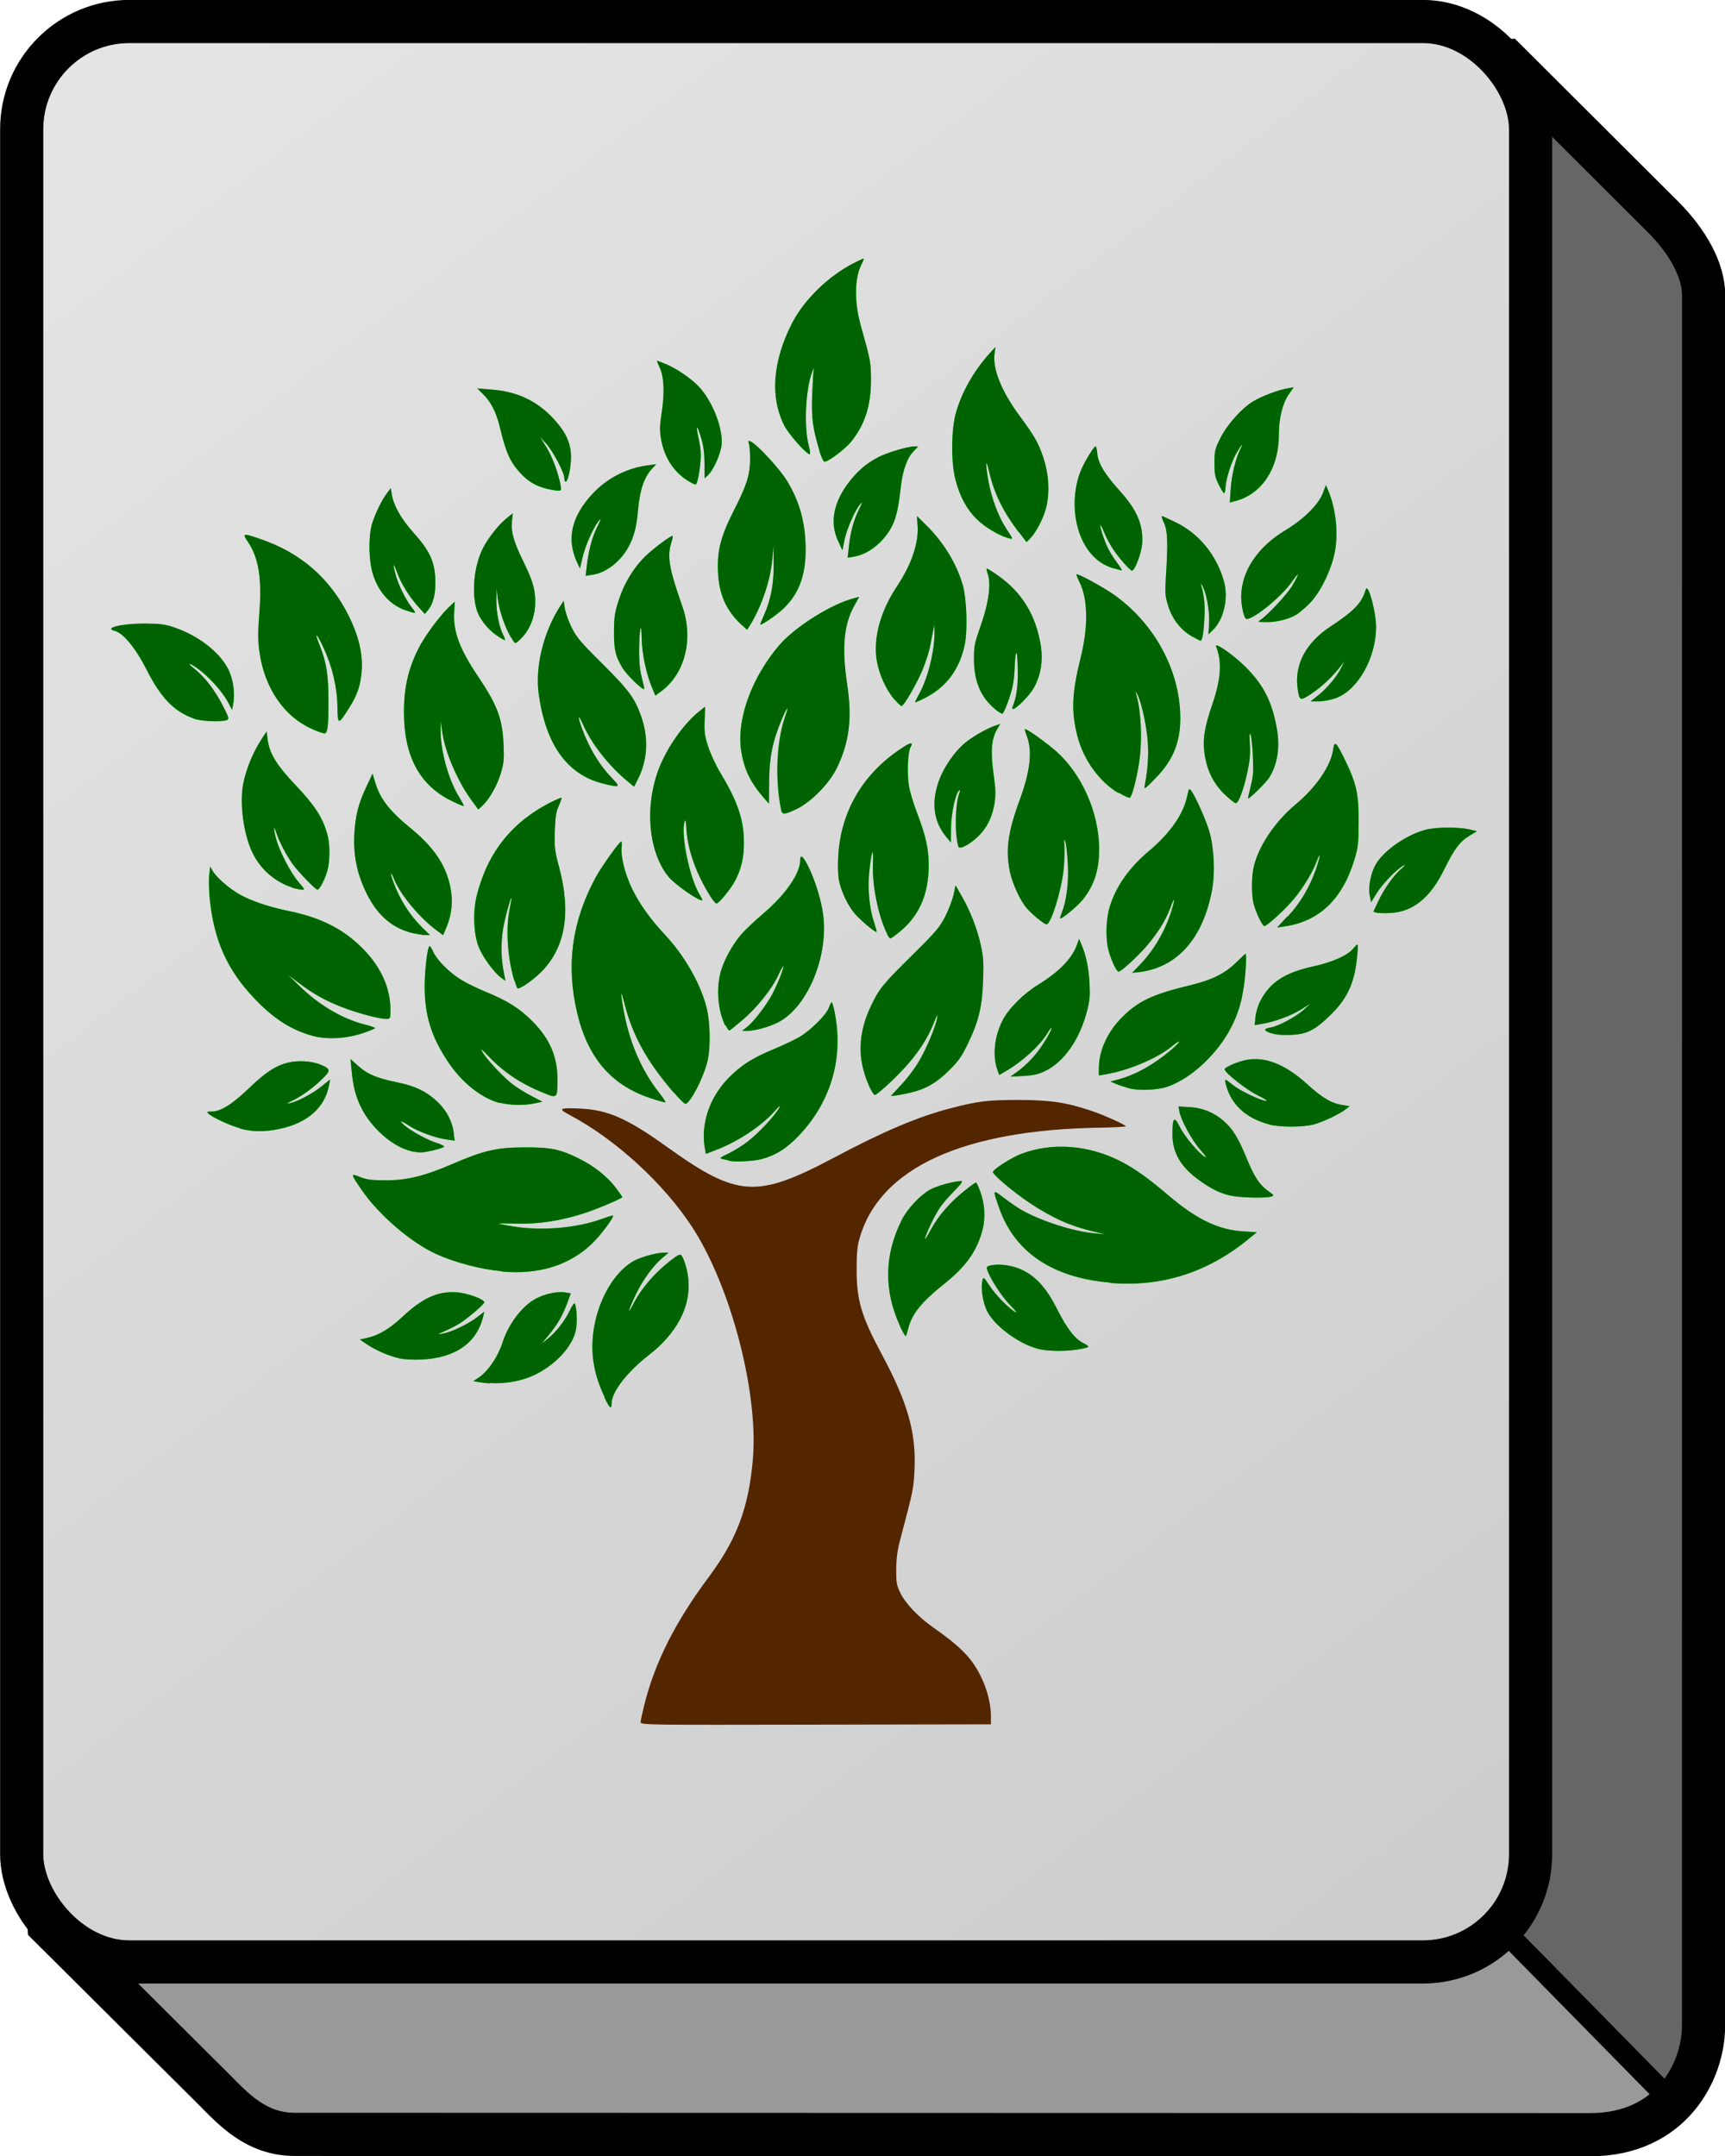<?xml version="1.0" encoding="UTF-8" standalone="no"?>
<!-- Created with Inkscape (http://www.inkscape.org/) -->

<svg
   width="40.012"
   height="50.004"
   viewBox="0 0 10.586 13.23"
   version="1.1"
   id="svg5"
   xml:space="preserve"
   inkscape:version="1.2.2 (b0a8486541, 2022-12-01)"
   sodipodi:docname="tilemap.svg"
   inkscape:export-filename="pokus-tile.png"
   inkscape:export-xdpi="96"
   inkscape:export-ydpi="96"
   xmlns:inkscape="http://www.inkscape.org/namespaces/inkscape"
   xmlns:sodipodi="http://sodipodi.sourceforge.net/DTD/sodipodi-0.dtd"
   xmlns:xlink="http://www.w3.org/1999/xlink"
   xmlns="http://www.w3.org/2000/svg"
   xmlns:svg="http://www.w3.org/2000/svg"><sodipodi:namedview
     id="namedview7"
     pagecolor="#ffffff"
     bordercolor="#000000"
     borderopacity="0.25"
     inkscape:showpageshadow="2"
     inkscape:pageopacity="0.0"
     inkscape:pagecheckerboard="0"
     inkscape:deskcolor="#d1d1d1"
     inkscape:document-units="px"
     showgrid="false"
     showguides="true"
     inkscape:zoom="1.4142136"
     inkscape:cx="31.112698"
     inkscape:cy="183.84776"
     inkscape:window-width="2560"
     inkscape:window-height="1011"
     inkscape:window-x="0"
     inkscape:window-y="0"
     inkscape:window-maximized="1"
     inkscape:current-layer="layer1"><sodipodi:guide
       position="15.346,36.977"
       orientation="-1,0"
       id="guide26882"
       inkscape:locked="false"
       inkscape:label=""
       inkscape:color="rgb(0,134,229)" /><sodipodi:guide
       position="25.929,34.755"
       orientation="-1,0"
       id="guide26884"
       inkscape:locked="false"
       inkscape:label=""
       inkscape:color="rgb(0,134,229)" /><sodipodi:guide
       position="36.512,35.083"
       orientation="-1,0"
       id="guide26886"
       inkscape:locked="false"
       inkscape:label=""
       inkscape:color="rgb(0,134,229)" /><sodipodi:guide
       position="47.096,34.755"
       orientation="-1,0"
       id="guide26888"
       inkscape:locked="false"
       inkscape:label=""
       inkscape:color="rgb(0,134,229)" /><sodipodi:guide
       position="2.381,35.971"
       orientation="-1,0"
       id="guide26892"
       inkscape:locked="false"
       inkscape:label=""
       inkscape:color="rgb(0,134,229)" /><sodipodi:guide
       position="12.965,36.299"
       orientation="-1,0"
       id="guide26894"
       inkscape:locked="false"
       inkscape:label=""
       inkscape:color="rgb(0,134,229)" /><sodipodi:guide
       position="23.548,32.323"
       orientation="-1,0"
       id="guide26896"
       inkscape:locked="false"
       inkscape:label=""
       inkscape:color="rgb(0,134,229)" /><sodipodi:guide
       position="34.131,35.644"
       orientation="-1,0"
       id="guide26898"
       inkscape:locked="false"
       inkscape:label=""
       inkscape:color="rgb(0,134,229)" /><sodipodi:guide
       position="44.715,35.223"
       orientation="-1,0"
       id="guide26900"
       inkscape:locked="false"
       inkscape:label=""
       inkscape:color="rgb(0,134,229)" /><sodipodi:guide
       position="7.144,33.82"
       orientation="-1,0"
       id="guide26902"
       inkscape:locked="false"
       inkscape:label=""
       inkscape:color="rgb(0,134,229)" /><sodipodi:guide
       position="17.727,33.352"
       orientation="-1,0"
       id="guide26904"
       inkscape:locked="false"
       inkscape:label=""
       inkscape:color="rgb(0,134,229)" /><sodipodi:guide
       position="28.324,24.685"
       orientation="-1,0"
       id="guide26906"
       inkscape:locked="false"
       inkscape:label=""
       inkscape:color="rgb(0,134,229)" /><sodipodi:guide
       position="38.894,33.96"
       orientation="-1,0"
       id="guide26908"
       inkscape:locked="false"
       inkscape:label=""
       inkscape:color="rgb(0,134,229)" /><sodipodi:guide
       position="49.477,36.299"
       orientation="-1,0"
       id="guide26910"
       inkscape:locked="false"
       inkscape:label=""
       inkscape:color="rgb(0,134,229)" /><sodipodi:guide
       position="-5.821,33.773"
       orientation="-1,0"
       id="guide26912"
       inkscape:locked="false"
       inkscape:label=""
       inkscape:color="rgb(0,134,229)" /><sodipodi:guide
       position="-0.948,33.603"
       orientation="0,1"
       id="guide26914"
       inkscape:locked="false"
       inkscape:label=""
       inkscape:color="rgb(0,134,229)" /><sodipodi:guide
       position="-2.727,36.646"
       orientation="0,1"
       id="guide26916"
       inkscape:locked="false"
       inkscape:label=""
       inkscape:color="rgb(0,134,229)" /><sodipodi:guide
       position="-3.147,30.56"
       orientation="0,1"
       id="guide27644"
       inkscape:locked="false"
       inkscape:label=""
       inkscape:color="rgb(0,134,229)" /><sodipodi:guide
       position="-8.202,38.63"
       orientation="-1,0"
       id="guide28435"
       inkscape:locked="false"
       inkscape:label=""
       inkscape:color="rgb(0,134,229)" /><sodipodi:guide
       position="-3.44,37.572"
       orientation="-1,0"
       id="guide28437"
       inkscape:locked="false"
       inkscape:label=""
       inkscape:color="rgb(0,134,229)" /><sodipodi:guide
       position="-12.922,20.374"
       orientation="0,1"
       id="guide28619"
       inkscape:locked="false"
       inkscape:label=""
       inkscape:color="rgb(0,134,229)" /><sodipodi:guide
       position="-11.798,23.417"
       orientation="0,1"
       id="guide28621"
       inkscape:locked="false"
       inkscape:label=""
       inkscape:color="rgb(0,134,229)" /><sodipodi:guide
       position="-13.015,17.331"
       orientation="0,1"
       id="guide28623"
       inkscape:locked="false"
       inkscape:label=""
       inkscape:color="rgb(0,134,229)" /><sodipodi:guide
       position="-12.079,7.142"
       orientation="0,-1"
       id="guide30297"
       inkscape:locked="false" /><sodipodi:guide
       position="-15.591,-6.089"
       orientation="0,-1"
       id="guide31859"
       inkscape:locked="false" /><sodipodi:guide
       position="29.982,60.064"
       orientation="0,-1"
       id="guide33317"
       inkscape:locked="false" /><sodipodi:guide
       position="-9.004,63.13"
       orientation="0,1"
       id="guide36845"
       inkscape:locked="false"
       inkscape:label=""
       inkscape:color="rgb(0,134,229)" /><sodipodi:guide
       position="38.995,76.289"
       orientation="0,-1"
       id="guide36847"
       inkscape:locked="false" /></sodipodi:namedview><defs
     id="defs2"><linearGradient
       inkscape:collect="always"
       id="linearGradient5767"><stop
         style="stop-color:#cccccc;stop-opacity:1;"
         offset="0"
         id="stop5763" /><stop
         style="stop-color:#e5e5e5;stop-opacity:1;"
         offset="1"
         id="stop5765" /></linearGradient><linearGradient
       inkscape:collect="always"
       id="linearGradient5759"><stop
         style="stop-color:#999999;stop-opacity:1;"
         offset="0"
         id="stop5755" /><stop
         style="stop-color:#666666;stop-opacity:1;"
         offset="1"
         id="stop5757" /></linearGradient><linearGradient
       inkscape:collect="always"
       xlink:href="#linearGradient5759"
       id="linearGradient8732"
       gradientUnits="userSpaceOnUse"
       gradientTransform="translate(7.381,64.693)"
       x1="12.9"
       y1="13.8"
       x2="12.944"
       y2="13.756" /><linearGradient
       inkscape:collect="always"
       xlink:href="#linearGradient5767"
       id="linearGradient8734"
       gradientUnits="userSpaceOnUse"
       gradientTransform="translate(7.381,64.693)"
       x1="12.436"
       y1="13.368"
       x2="3.492"
       y2="1.613" /><filter
       inkscape:collect="always"
       style="color-interpolation-filters:sRGB"
       id="filter32005"
       x="-0.044"
       y="-0.053"
       width="1.088"
       height="1.105"><feGaussianBlur
         inkscape:collect="always"
         stdDeviation="0.154"
         id="feGaussianBlur32007" /></filter></defs><g
     inkscape:label="tilemap"
     inkscape:groupmode="layer"
     id="layer1"
     transform="translate(-10.583,-66.146)"><g
       id="g46282"
       inkscape:label="seasonG"><path
         style="fill:url(#linearGradient8732);fill-opacity:1;stroke:#000000;stroke-width:0.265;stroke-linecap:round;stroke-linejoin:bevel;stroke-dasharray:none;stroke-opacity:1;paint-order:stroke fill markers"
         d="m 19.786,66.477 1.003,1 c 0.151,0.151 0.249,0.327 0.249,0.48 l -4.96e-4,10.619 c 0,0.278 -0.197,0.668 -0.696,0.668 l -7.949,-0.002 c -0.238,0 -0.376,-0.154 -0.501,-0.28 L 10.848,77.924 Z"
         id="path2981-9-5"
         sodipodi:nodetypes="ccccccccc" /><rect
         style="fill:url(#linearGradient8734);fill-opacity:1;stroke:#000000;stroke-width:0.265;stroke-linecap:round;stroke-linejoin:round;stroke-dasharray:none;stroke-opacity:1;paint-order:stroke fill markers"
         id="rect2763-3-9"
         width="9.26"
         height="11.906"
         x="10.716"
         y="66.278"
         ry="0.661" /><path
         style="fill:#00fa05;fill-opacity:1;stroke-width:0.009;filter:url(#filter32005)"
         d="m 14.293,74.718 c -0.041,-0.09 -0.057,-0.143 -0.069,-0.224 -0.033,-0.234 0.079,-0.513 0.246,-0.61 0.042,-0.024 0.141,-0.052 0.188,-0.052 l 0.028,3.4e-5 -0.039,0.033 c -0.056,0.047 -0.121,0.137 -0.162,0.223 -0.046,0.097 -0.057,0.139 -0.015,0.058 0.053,-0.103 0.144,-0.205 0.255,-0.286 0.018,-0.013 0.033,-0.019 0.038,-0.013 0.019,0.021 0.041,0.098 0.045,0.158 0.012,0.163 -0.073,0.323 -0.244,0.456 -0.135,0.105 -0.228,0.227 -0.228,0.297 0,0.04 -0.014,0.027 -0.044,-0.039 z m -0.705,-0.084 c -0.02,-9.23e-4 -0.051,-0.006 -0.069,-0.008 l -0.032,-0.006 0.027,-0.017 c 0.06,-0.037 0.123,-0.128 0.153,-0.22 0.036,-0.112 0.119,-0.223 0.203,-0.268 0.055,-0.03 0.133,-0.047 0.181,-0.039 l 0.035,0.006 -0.023,0.062 c -0.029,0.077 -0.058,0.127 -0.113,0.194 l -0.043,0.052 0.039,-0.031 c 0.05,-0.04 0.106,-0.112 0.135,-0.175 0.013,-0.027 0.025,-0.045 0.029,-0.04 0.013,0.021 0.017,0.123 0.006,0.168 -0.023,0.098 -0.122,0.205 -0.244,0.266 -0.082,0.041 -0.183,0.06 -0.282,0.054 z m -0.559,-0.155 c -0.065,-0.015 -0.142,-0.049 -0.198,-0.087 l -0.04,-0.027 0.049,-0.011 c 0.067,-0.015 0.135,-0.056 0.21,-0.126 0.126,-0.118 0.218,-0.16 0.333,-0.153 0.066,0.004 0.172,0.042 0.172,0.062 0,0.011 -0.094,0.092 -0.146,0.126 -0.021,0.014 -0.063,0.036 -0.093,0.049 -0.051,0.022 -0.052,0.023 -0.017,0.017 0.051,-0.008 0.158,-0.059 0.212,-0.101 l 0.044,-0.034 -0.006,0.026 c -0.038,0.165 -0.17,0.258 -0.38,0.268 -0.054,0.002 -0.104,-5.74e-4 -0.14,-0.008 z m 3.942,-0.053 c -0.12,-0.023 -0.284,-0.14 -0.331,-0.237 -0.026,-0.052 -0.039,-0.142 -0.028,-0.186 0.006,-0.024 0.007,-0.023 0.042,0.029 0.038,0.058 0.11,0.133 0.157,0.163 0.019,0.012 0.01,-9.23e-4 -0.029,-0.041 -0.053,-0.054 -0.126,-0.168 -0.141,-0.218 -0.005,-0.018 -0.002,-0.021 0.028,-0.027 0.054,-0.01 0.132,0.002 0.189,0.03 0.085,0.041 0.149,0.114 0.211,0.237 0.062,0.123 0.11,0.185 0.164,0.212 0.025,0.012 0.034,0.021 0.026,0.024 -0.066,0.023 -0.204,0.03 -0.288,0.014 z m -0.864,-0.142 c -0.101,-0.22 -0.098,-0.437 0.01,-0.653 0.034,-0.068 0.113,-0.152 0.174,-0.186 0.042,-0.023 0.147,-0.052 0.19,-0.052 0.013,-1.13e-4 0.002,0.016 -0.044,0.063 -0.073,0.074 -0.101,0.115 -0.142,0.202 -0.044,0.095 -0.048,0.122 -0.006,0.044 0.039,-0.072 0.081,-0.127 0.144,-0.189 0.04,-0.04 0.13,-0.111 0.14,-0.111 0.003,0 0.014,0.024 0.025,0.053 0.028,0.076 0.034,0.161 0.015,0.235 -0.034,0.132 -0.1,0.226 -0.241,0.338 -0.133,0.106 -0.192,0.18 -0.214,0.265 -0.006,0.024 -0.013,0.047 -0.016,0.051 -0.003,0.002 -0.019,-0.024 -0.036,-0.061 z m 1.291,-0.268 c -0.352,-0.029 -0.585,-0.184 -0.681,-0.452 -0.044,-0.123 -0.044,-0.122 0.026,-0.069 0.034,0.026 0.08,0.058 0.104,0.072 0.12,0.07 0.327,0.137 0.46,0.147 l 0.06,0.006 -0.074,-0.018 c -0.141,-0.033 -0.252,-0.083 -0.391,-0.175 -0.102,-0.068 -0.23,-0.177 -0.226,-0.191 0.006,-0.018 0.118,-0.089 0.174,-0.11 0.192,-0.073 0.418,-0.055 0.617,0.049 0.084,0.044 0.165,0.102 0.292,0.21 0.167,0.142 0.302,0.207 0.45,0.216 l 0.087,0.006 -0.059,0.048 c -0.249,0.201 -0.528,0.288 -0.838,0.263 z m -3.736,-0.07 c -0.126,-0.011 -0.289,-0.054 -0.401,-0.105 -0.155,-0.07 -0.354,-0.241 -0.458,-0.393 -0.07,-0.102 -0.07,-0.104 -0.01,-0.08 0.04,0.016 0.07,0.02 0.157,0.02 0.132,1.47e-4 0.234,-0.025 0.414,-0.102 0.187,-0.081 0.27,-0.1 0.438,-0.1 0.161,-8.66e-4 0.218,0.011 0.335,0.069 0.091,0.045 0.174,0.111 0.226,0.18 0.022,0.029 0.039,0.054 0.039,0.056 0,0.008 -0.149,0.071 -0.233,0.099 -0.141,0.046 -0.283,0.068 -0.416,0.064 -0.063,-0.002 -0.112,-0.002 -0.11,-2.93e-4 0.002,0.002 0.04,0.009 0.086,0.017 0.177,0.029 0.393,0.011 0.548,-0.046 0.036,-0.013 0.066,-0.022 0.068,-0.02 0.008,0.008 -0.072,0.116 -0.125,0.168 -0.139,0.136 -0.328,0.196 -0.558,0.175 z m 4.471,-0.464 c -0.065,-0.016 -0.115,-0.04 -0.19,-0.094 -0.113,-0.08 -0.165,-0.169 -0.165,-0.283 3.44e-4,-0.104 0.011,-0.114 0.045,-0.045 0.028,0.057 0.12,0.167 0.157,0.186 0.011,0.006 -0.003,-0.014 -0.03,-0.044 -0.051,-0.057 -0.118,-0.18 -0.129,-0.235 l -0.006,-0.032 0.071,0.004 c 0.08,0.006 0.146,0.032 0.208,0.086 0.052,0.044 0.09,0.107 0.138,0.224 0.048,0.117 0.079,0.166 0.133,0.204 0.038,0.027 0.039,0.029 0.019,0.035 -0.039,0.011 -0.197,0.007 -0.252,-0.007 z m -3.074,-0.214 c -0.005,-0.002 -0.022,-0.006 -0.037,-0.009 -0.027,-0.007 -0.026,-0.008 0.035,-0.037 0.034,-0.017 0.087,-0.05 0.117,-0.074 0.063,-0.048 0.165,-0.157 0.19,-0.203 0.013,-0.023 0.005,-0.018 -0.03,0.022 -0.082,0.091 -0.227,0.186 -0.357,0.235 l -0.062,0.024 -0.004,-0.021 c -0.032,-0.153 0.023,-0.323 0.143,-0.445 0.077,-0.078 0.145,-0.122 0.278,-0.177 0.058,-0.024 0.129,-0.058 0.158,-0.075 0.068,-0.04 0.164,-0.136 0.179,-0.178 0.007,-0.019 0.015,-0.034 0.018,-0.034 0.003,0 0.011,0.025 0.017,0.056 0.058,0.28 -0.019,0.55 -0.215,0.758 -0.078,0.083 -0.145,0.125 -0.236,0.149 -0.048,0.012 -0.169,0.018 -0.195,0.009 z m -1.956,-0.06 c -0.11,-0.026 -0.24,-0.14 -0.302,-0.263 -0.034,-0.067 -0.051,-0.132 -0.06,-0.227 l -0.007,-0.074 0.048,0.043 c 0.056,0.05 0.112,0.074 0.239,0.1 0.11,0.023 0.174,0.053 0.241,0.114 0.059,0.054 0.096,0.123 0.105,0.194 l 0.006,0.05 -0.047,-0.007 c -0.07,-0.009 -0.178,-0.049 -0.233,-0.085 -0.05,-0.033 -0.065,-0.035 -0.028,-0.002 0.041,0.035 0.143,0.091 0.196,0.107 0.03,0.009 0.05,0.02 0.047,0.024 -0.011,0.011 -0.115,0.036 -0.146,0.035 -0.016,-5.62e-4 -0.041,-0.004 -0.057,-0.008 z m -1.046,-0.139 c -0.063,-0.017 -0.171,-0.067 -0.195,-0.09 -0.012,-0.011 -0.009,-0.013 0.019,-0.013 0.057,0 0.128,-0.045 0.232,-0.145 0.108,-0.104 0.178,-0.147 0.264,-0.16 0.065,-0.01 0.14,-1.8e-4 0.191,0.025 0.046,0.024 0.044,0.031 -0.023,0.095 -0.054,0.05 -0.119,0.096 -0.173,0.121 -0.032,0.015 -0.035,0.017 -0.012,0.013 0.048,-0.009 0.143,-0.06 0.197,-0.104 l 0.052,-0.042 -0.007,0.036 c -0.025,0.137 -0.134,0.233 -0.305,0.268 -0.091,0.019 -0.164,0.018 -0.24,-0.002 z m 6.312,-0.025 c -0.143,-0.038 -0.233,-0.123 -0.264,-0.248 -0.004,-0.014 -0.004,-0.025 -7.18e-4,-0.025 0.003,0 0.024,0.015 0.046,0.033 0.043,0.035 0.173,0.097 0.204,0.097 0.01,2.2e-5 -0.015,-0.016 -0.056,-0.036 -0.067,-0.033 -0.2,-0.138 -0.2,-0.158 0,-0.013 0.082,-0.048 0.136,-0.058 0.115,-0.021 0.238,0.028 0.373,0.151 0.09,0.082 0.149,0.117 0.215,0.126 l 0.043,0.007 -0.022,0.018 c -0.036,0.029 -0.144,0.081 -0.201,0.095 -0.067,0.017 -0.205,0.017 -0.273,-8.56e-4 z m -4.719,-0.13 c -0.113,-0.03 -0.233,-0.126 -0.317,-0.252 -0.102,-0.153 -0.142,-0.279 -0.144,-0.455 -8.61e-4,-0.103 0.017,-0.256 0.031,-0.256 0.003,1.35e-4 0.014,0.017 0.023,0.038 0.023,0.05 0.101,0.127 0.172,0.17 0.031,0.019 0.101,0.053 0.154,0.075 0.132,0.054 0.203,0.1 0.28,0.177 0.108,0.108 0.156,0.22 0.155,0.36 -3.73e-4,0.116 -4.31e-4,0.116 -0.092,0.078 -0.135,-0.055 -0.239,-0.125 -0.332,-0.223 -0.042,-0.044 -0.051,-0.05 -0.037,-0.026 0.025,0.045 0.135,0.162 0.191,0.203 0.026,0.019 0.077,0.051 0.113,0.069 l 0.065,0.034 -0.048,0.01 c -0.065,0.014 -0.153,0.012 -0.214,-0.004 z m 1.07,-0.061 c -0.165,-0.191 -0.254,-0.351 -0.303,-0.543 -0.025,-0.099 -0.029,-0.087 -0.008,0.029 0.034,0.197 0.11,0.374 0.22,0.513 0.025,0.032 0.042,0.058 0.037,0.058 -0.005,0 -0.038,-0.008 -0.073,-0.02 -0.252,-0.078 -0.401,-0.246 -0.468,-0.529 -0.069,-0.291 -0.033,-0.559 0.112,-0.829 0.037,-0.068 0.147,-0.223 0.159,-0.223 0.003,-1.12e-4 0.004,0.016 0.002,0.035 -0.007,0.056 0.021,0.168 0.066,0.259 0.044,0.09 0.112,0.185 0.202,0.281 0.118,0.127 0.212,0.291 0.251,0.436 0.026,0.097 0.028,0.262 0.005,0.348 -0.028,0.104 -0.106,0.251 -0.133,0.251 -0.006,0 -0.037,-0.03 -0.068,-0.067 z m 1.331,0.017 c 0,-8.56e-4 0.027,-0.03 0.059,-0.064 0.033,-0.034 0.08,-0.095 0.104,-0.134 0.049,-0.078 0.111,-0.225 0.12,-0.28 0.004,-0.029 0.002,-0.025 -0.017,0.022 -0.047,0.123 -0.128,0.236 -0.258,0.361 -0.051,0.049 -0.099,0.089 -0.106,0.089 -0.016,0 -0.057,-0.091 -0.075,-0.168 -0.029,-0.122 -0.012,-0.25 0.051,-0.38 0.05,-0.105 0.071,-0.13 0.256,-0.313 0.142,-0.14 0.164,-0.167 0.199,-0.234 0.021,-0.042 0.044,-0.102 0.051,-0.134 l 0.012,-0.057 0.039,0.068 c 0.053,0.093 0.093,0.197 0.116,0.299 0.016,0.071 0.018,0.107 0.014,0.216 -0.005,0.161 -0.027,0.251 -0.092,0.386 -0.04,0.083 -0.058,0.109 -0.118,0.168 -0.076,0.075 -0.139,0.112 -0.231,0.134 -0.052,0.013 -0.124,0.025 -0.124,0.021 z m 1.456,-0.048 c -0.026,-0.008 -0.062,-0.019 -0.079,-0.027 l -0.031,-0.013 0.042,-0.011 c 0.111,-0.029 0.222,-0.091 0.33,-0.182 0.067,-0.057 0.068,-0.074 4.87e-4,-0.019 -0.087,0.071 -0.264,0.145 -0.403,0.168 l -0.04,0.007 1.05e-4,-0.045 c 2.46e-4,-0.107 0.052,-0.221 0.14,-0.31 0.101,-0.102 0.191,-0.144 0.425,-0.2 0.128,-0.031 0.207,-0.07 0.276,-0.137 0.031,-0.03 0.057,-0.055 0.059,-0.055 0.008,0 9.28e-4,0.127 -0.011,0.205 -0.015,0.097 -0.035,0.164 -0.075,0.242 -0.082,0.164 -0.245,0.317 -0.391,0.368 -0.063,0.022 -0.183,0.027 -0.243,0.009 z m -0.684,-0.098 c 0.063,-0.046 0.119,-0.106 0.163,-0.175 0.038,-0.06 0.056,-0.096 0.048,-0.096 -0.002,0 -0.013,0.016 -0.025,0.035 -0.046,0.075 -0.152,0.171 -0.251,0.229 l -0.043,0.025 -0.011,-0.031 c -0.031,-0.088 -0.019,-0.205 0.032,-0.305 0.036,-0.071 0.128,-0.163 0.218,-0.218 0.129,-0.079 0.209,-0.162 0.239,-0.247 l 0.012,-0.034 0.015,0.035 c 0.028,0.066 0.044,0.142 0.049,0.235 0.004,0.077 0.002,0.107 -0.015,0.172 -0.044,0.172 -0.14,0.312 -0.256,0.368 -0.044,0.021 -0.071,0.027 -0.135,0.031 l -0.08,0.004 z M 12.498,72.5 c -0.131,-0.036 -0.241,-0.107 -0.36,-0.234 -0.162,-0.172 -0.242,-0.351 -0.268,-0.6 -0.006,-0.054 -0.007,-0.121 -0.004,-0.15 l 0.006,-0.053 0.016,0.027 c 0.026,0.043 0.103,0.109 0.168,0.145 0.072,0.04 0.178,0.075 0.298,0.1 0.196,0.04 0.333,0.109 0.452,0.228 0.113,0.113 0.172,0.243 0.172,0.377 0,0.056 -4.59e-4,0.057 -0.026,0.057 -0.043,-1.02e-4 -0.174,-0.035 -0.265,-0.07 -0.107,-0.041 -0.18,-0.082 -0.269,-0.149 l -0.069,-0.052 0.073,0.071 c 0.119,0.116 0.261,0.199 0.397,0.234 0.036,0.009 0.065,0.019 0.065,0.023 0,0.002 -0.035,0.017 -0.077,0.031 -0.104,0.034 -0.219,0.04 -0.311,0.015 z M 18.38,72.485 c -0.045,-0.017 -0.045,-0.027 0.002,-0.035 0.049,-0.009 0.154,-0.066 0.201,-0.108 l 0.042,-0.038 -0.06,0.037 c -0.06,0.037 -0.164,0.076 -0.242,0.088 l -0.041,0.007 0.005,-0.051 c 0.003,-0.028 0.016,-0.071 0.029,-0.096 0.059,-0.115 0.15,-0.175 0.324,-0.213 0.118,-0.026 0.209,-0.066 0.244,-0.107 0.013,-0.015 0.025,-0.028 0.028,-0.028 0.008,0 -0.004,0.124 -0.018,0.182 -0.024,0.099 -0.065,0.17 -0.144,0.248 -0.097,0.096 -0.148,0.122 -0.251,0.125 -0.055,0.002 -0.091,-0.002 -0.119,-0.012 z m -3.348,-0.048 c -0.044,-0.09 -0.055,-0.221 -0.028,-0.324 0.019,-0.073 0.073,-0.171 0.128,-0.235 0.025,-0.028 0.086,-0.086 0.137,-0.129 0.134,-0.114 0.224,-0.244 0.224,-0.325 0,-0.038 0.017,-0.026 0.047,0.033 0.043,0.086 0.082,0.21 0.094,0.303 0.033,0.257 -0.098,0.568 -0.277,0.659 -0.057,0.029 -0.142,0.052 -0.188,0.052 l -0.033,-1.01e-4 0.03,-0.023 c 0.042,-0.033 0.116,-0.129 0.155,-0.201 0.031,-0.057 0.075,-0.167 0.068,-0.173 -0.002,-0.002 -0.017,0.026 -0.033,0.061 -0.04,0.084 -0.133,0.199 -0.22,0.272 -0.039,0.033 -0.073,0.06 -0.077,0.062 -0.004,9.23e-4 -0.015,-0.013 -0.024,-0.033 z m -1.294,-0.275 c -0.042,-0.14 -0.053,-0.32 -0.028,-0.439 0.007,-0.035 0.012,-0.066 0.011,-0.068 -0.005,-0.006 -0.042,0.13 -0.052,0.193 -0.013,0.081 -0.012,0.177 0.003,0.254 l 0.012,0.063 -0.029,-0.022 c -0.044,-0.033 -0.113,-0.129 -0.136,-0.189 -0.031,-0.08 -0.036,-0.218 -0.01,-0.317 0.066,-0.261 0.216,-0.449 0.456,-0.57 0.033,-0.016 0.061,-0.028 0.063,-0.026 0.002,0.002 -0.005,0.024 -0.017,0.05 -0.017,0.037 -0.021,0.067 -0.024,0.155 -0.003,0.1 -0.001,0.119 0.027,0.223 0.074,0.279 0.037,0.493 -0.111,0.641 -0.05,0.05 -0.123,0.101 -0.144,0.101 -0.003,0 -0.011,-0.022 -0.019,-0.049 z m 3.842,-0.099 c 0.087,-0.091 0.154,-0.208 0.192,-0.331 0.024,-0.079 0.02,-0.091 -0.007,-0.017 -0.028,0.076 -0.078,0.156 -0.144,0.233 -0.059,0.069 -0.159,0.16 -0.174,0.16 -0.012,0 -0.041,-0.06 -0.059,-0.12 -0.022,-0.073 -0.02,-0.197 0.004,-0.277 0.038,-0.125 0.119,-0.241 0.242,-0.344 0.129,-0.109 0.209,-0.223 0.233,-0.333 0.011,-0.05 0.013,-0.053 0.025,-0.037 0.026,0.034 0.094,0.186 0.113,0.255 0.028,0.1 0.035,0.252 0.015,0.357 -0.056,0.297 -0.215,0.475 -0.45,0.502 l -0.04,0.004 z m -1.551,-0.185 c -0.054,-0.106 -0.093,-0.295 -0.088,-0.428 0.004,-0.113 -0.007,-0.094 -0.022,0.037 -0.012,0.108 -9.28e-4,0.231 0.029,0.319 0.01,0.03 0.017,0.056 0.015,0.058 -0.006,0.006 -0.092,-0.066 -0.13,-0.108 -0.043,-0.048 -0.085,-0.134 -0.1,-0.205 -0.006,-0.031 -0.009,-0.09 -0.005,-0.15 0.014,-0.272 0.148,-0.503 0.381,-0.659 0.065,-0.044 0.082,-0.046 0.062,-0.01 -0.017,0.032 -0.022,0.166 -0.009,0.238 0.006,0.035 0.028,0.108 0.049,0.162 0.056,0.147 0.072,0.223 0.072,0.325 0,0.178 -0.06,0.313 -0.185,0.412 -0.024,0.019 -0.046,0.035 -0.05,0.035 -0.004,6.8e-5 -0.013,-0.011 -0.02,-0.025 z m -2.915,-0.007 c -0.122,-0.03 -0.213,-0.108 -0.278,-0.238 -0.06,-0.12 -0.084,-0.232 -0.078,-0.366 0.006,-0.116 0.025,-0.192 0.079,-0.304 l 0.033,-0.07 0.016,0.053 c 0.03,0.101 0.087,0.175 0.217,0.281 0.144,0.118 0.217,0.226 0.245,0.364 0.017,0.084 0.008,0.169 -0.026,0.248 l -0.019,0.045 -0.038,-0.028 c -0.104,-0.076 -0.225,-0.221 -0.262,-0.314 -0.024,-0.06 -0.027,-0.041 -0.003,0.022 0.039,0.104 0.099,0.198 0.173,0.271 l 0.05,0.049 -0.031,-8.44e-4 c -0.017,-5.86e-4 -0.052,-0.007 -0.077,-0.012 z m 5.373,-0.102 c 0.076,-0.081 0.135,-0.181 0.173,-0.291 0.029,-0.084 0.031,-0.119 0.003,-0.044 -0.025,0.066 -0.082,0.159 -0.138,0.227 -0.053,0.064 -0.165,0.167 -0.182,0.167 -0.013,0 -0.054,-0.088 -0.067,-0.141 -0.012,-0.054 -0.012,-0.154 2.82e-4,-0.215 0.026,-0.126 0.129,-0.282 0.255,-0.387 0.129,-0.107 0.221,-0.241 0.234,-0.341 0.008,-0.056 0.018,-0.047 0.072,0.064 0.071,0.146 0.085,0.208 0.084,0.382 -5.44e-4,0.135 -0.003,0.157 -0.026,0.232 -0.075,0.244 -0.217,0.379 -0.433,0.409 l -0.041,0.006 0.064,-0.069 z m -1.533,0.015 c -0.023,-0.019 -0.053,-0.047 -0.067,-0.063 -0.039,-0.042 -0.089,-0.15 -0.105,-0.223 -0.028,-0.135 -0.014,-0.244 0.06,-0.445 0.066,-0.181 0.079,-0.304 0.041,-0.397 -0.007,-0.017 -0.011,-0.034 -0.009,-0.036 0.006,-0.007 0.133,0.084 0.193,0.137 0.155,0.139 0.258,0.37 0.262,0.587 0.002,0.136 -0.029,0.234 -0.102,0.324 -0.029,0.036 -0.122,0.114 -0.136,0.114 -0.003,0 1.06e-4,-0.014 0.007,-0.031 0.03,-0.072 0.045,-0.184 0.039,-0.3 -0.003,-0.062 -0.01,-0.125 -0.015,-0.14 -0.008,-0.024 -0.009,-0.02 -0.006,0.028 0.002,0.031 -4.02e-4,0.095 -0.005,0.142 -0.013,0.129 -0.078,0.337 -0.105,0.337 -0.006,0 -0.03,-0.016 -0.052,-0.035 z m 2.079,-0.037 -0.021,-0.007 0.027,-0.058 c 0.038,-0.081 0.095,-0.162 0.142,-0.203 0.024,-0.02 0.03,-0.03 0.017,-0.023 -0.041,0.021 -0.131,0.114 -0.166,0.171 l -0.034,0.055 -0.008,-0.041 c -0.011,-0.052 0.006,-0.138 0.037,-0.192 0.051,-0.086 0.188,-0.181 0.306,-0.212 0.064,-0.017 0.202,-0.017 0.269,-0.002 l 0.046,0.011 -0.048,0.029 c -0.059,0.036 -0.093,0.083 -0.153,0.205 -0.085,0.174 -0.191,0.26 -0.329,0.268 -0.036,0.002 -0.074,8.67e-4 -0.086,-0.002 z m -4.093,-0.107 c -0.081,-0.127 -0.135,-0.277 -0.143,-0.398 -0.004,-0.064 -0.007,-0.074 -0.013,-0.051 -0.022,0.081 0.031,0.338 0.091,0.44 0.013,0.022 0.021,0.04 0.019,0.04 -0.029,0 -0.173,-0.101 -0.21,-0.148 -0.131,-0.165 -0.147,-0.47 -0.038,-0.705 0.056,-0.121 0.147,-0.243 0.231,-0.309 l 0.034,-0.027 -0.003,0.084 c -0.003,0.072 3.72e-4,0.095 0.022,0.162 0.014,0.043 0.048,0.117 0.077,0.164 0.106,0.177 0.142,0.287 0.142,0.425 -1.41e-4,0.09 -0.015,0.157 -0.052,0.229 -0.026,0.051 -0.101,0.144 -0.117,0.144 -0.005,0 -0.023,-0.022 -0.04,-0.049 z m -2.561,-0.048 c -0.108,-0.034 -0.198,-0.113 -0.247,-0.216 -0.055,-0.115 -0.079,-0.304 -0.055,-0.425 0.02,-0.096 0.061,-0.193 0.119,-0.281 l 0.024,-0.036 0.006,0.049 c 0.011,0.086 0.054,0.157 0.174,0.283 0.114,0.121 0.162,0.193 0.191,0.294 0.019,0.065 0.019,0.169 9e-6,0.234 -0.016,0.053 -0.047,0.111 -0.059,0.111 -0.012,0 -0.111,-0.102 -0.15,-0.154 -0.038,-0.052 -0.084,-0.138 -0.102,-0.193 -0.017,-0.054 -0.02,-0.036 -0.004,0.027 0.02,0.08 0.09,0.215 0.139,0.272 0.039,0.045 0.041,0.049 0.021,0.048 -0.012,-2.93e-4 -0.038,-0.007 -0.059,-0.012 z m 4.087,-0.25 c -0.024,-0.07 -0.021,-0.259 0.004,-0.326 0.006,-0.015 0.006,-0.024 9.27e-4,-0.021 -0.022,0.013 -0.05,0.141 -0.051,0.23 l -8.32e-4,0.09 -0.025,-0.03 c -0.077,-0.09 -0.096,-0.202 -0.054,-0.332 0.029,-0.091 0.101,-0.197 0.171,-0.253 0.051,-0.04 0.141,-0.091 0.19,-0.105 l 0.021,-0.007 -0.019,0.032 c -0.035,0.06 -0.041,0.134 -0.023,0.268 0.014,0.098 0.015,0.131 0.007,0.185 -0.012,0.077 -0.04,0.139 -0.086,0.19 -0.051,0.056 -0.128,0.1 -0.136,0.078 z M 15.376,71.115 c -0.038,-0.184 -0.029,-0.415 0.022,-0.565 0.028,-0.08 0.017,-0.074 -0.018,0.009 -0.057,0.136 -0.077,0.235 -0.078,0.384 l -0.001,0.134 -0.035,-0.04 c -0.082,-0.094 -0.122,-0.182 -0.137,-0.297 -0.024,-0.191 0.07,-0.442 0.236,-0.636 0.1,-0.115 0.324,-0.255 0.464,-0.289 l 0.026,-0.007 -0.032,0.058 c -0.063,0.115 -0.075,0.258 -0.042,0.479 0.032,0.209 0.013,0.357 -0.064,0.515 -0.046,0.094 -0.158,0.208 -0.246,0.25 -0.076,0.036 -0.089,0.036 -0.096,0.004 z m -1.898,-0.056 c -0.088,-0.12 -0.166,-0.303 -0.182,-0.427 l -0.008,-0.064 -0.001,0.056 c -0.002,0.122 0.046,0.301 0.11,0.406 0.02,0.033 0.034,0.061 0.033,0.062 -0.002,0.002 -0.035,-0.012 -0.074,-0.031 -0.197,-0.095 -0.294,-0.274 -0.294,-0.544 0,-0.153 0.026,-0.266 0.089,-0.392 0.036,-0.072 0.125,-0.193 0.182,-0.249 l 0.041,-0.039 -0.004,0.069 c -0.006,0.117 0.034,0.223 0.147,0.391 0.118,0.175 0.149,0.259 0.156,0.415 0.004,0.094 0.002,0.117 -0.017,0.18 -0.022,0.074 -0.071,0.16 -0.114,0.199 l -0.024,0.022 z m 4.62,-0.038 c -0.068,-0.067 -0.107,-0.145 -0.122,-0.244 -0.014,-0.092 -0.002,-0.167 0.048,-0.312 0.052,-0.151 0.059,-0.26 0.022,-0.351 -0.013,-0.032 0.107,0.051 0.181,0.125 0.11,0.11 0.163,0.214 0.192,0.379 0.02,0.114 0.004,0.219 -0.047,0.3 -0.019,0.031 -0.125,0.134 -0.13,0.128 -0.001,-9.23e-4 0.006,-0.034 0.016,-0.073 0.015,-0.057 0.018,-0.09 0.014,-0.182 -0.002,-0.061 -0.009,-0.122 -0.014,-0.135 -0.007,-0.018 -0.008,-0.004 -0.005,0.056 0.004,0.059 3.6e-5,0.102 -0.014,0.168 -0.023,0.109 -0.055,0.195 -0.072,0.195 -0.007,0 -0.038,-0.025 -0.069,-0.055 z m -0.651,-0.008 c -0.117,-0.069 -0.215,-0.205 -0.252,-0.349 -0.039,-0.151 -0.034,-0.266 0.019,-0.478 0.048,-0.192 0.046,-0.36 -0.005,-0.465 -0.013,-0.025 -0.021,-0.048 -0.02,-0.05 0.007,-0.008 0.162,0.077 0.229,0.124 0.237,0.167 0.392,0.438 0.407,0.714 0.01,0.174 -0.035,0.296 -0.153,0.415 -0.063,0.065 -0.069,0.069 -0.064,0.043 0.021,-0.108 0.026,-0.208 0.016,-0.297 -0.011,-0.103 -0.041,-0.228 -0.063,-0.266 -0.009,-0.015 -0.012,-0.017 -0.008,-0.006 0.034,0.104 0.042,0.297 0.019,0.438 -0.017,0.105 -0.044,0.202 -0.056,0.206 -0.005,0.002 -0.036,-0.013 -0.069,-0.032 z m -3.145,-0.054 c -0.232,-0.05 -0.369,-0.235 -0.413,-0.554 -0.023,-0.166 0.029,-0.378 0.129,-0.535 l 0.024,-0.037 0.007,0.046 c 0.004,0.025 0.022,0.078 0.041,0.116 0.03,0.061 0.054,0.09 0.189,0.224 0.165,0.164 0.2,0.212 0.24,0.327 0.045,0.13 0.038,0.265 -0.021,0.381 l -0.024,0.047 -0.044,-0.037 c -0.114,-0.095 -0.217,-0.227 -0.269,-0.344 -0.04,-0.089 -0.032,-0.038 0.009,0.063 0.042,0.102 0.097,0.189 0.161,0.257 0.061,0.064 0.06,0.066 -0.031,0.046 z m -1.792,-0.334 c -0.181,-0.075 -0.306,-0.256 -0.336,-0.486 -0.009,-0.068 -0.008,-0.12 6.6e-4,-0.234 0.016,-0.208 -0.004,-0.335 -0.07,-0.433 -0.036,-0.053 -0.031,-0.055 0.067,-0.021 0.255,0.085 0.437,0.243 0.553,0.478 0.066,0.134 0.09,0.252 0.075,0.364 -0.011,0.081 -0.03,0.128 -0.079,0.205 -0.063,0.098 -0.065,0.098 -0.067,-0.017 -0.002,-0.12 -0.032,-0.247 -0.087,-0.363 -0.042,-0.091 -0.057,-0.098 -0.022,-0.012 0.041,0.103 0.054,0.18 0.054,0.341 5.16e-4,0.154 -0.005,0.2 -0.025,0.2 -0.006,-1.36e-4 -0.035,-0.01 -0.064,-0.022 z m -0.739,-0.07 c -0.121,-0.043 -0.202,-0.128 -0.29,-0.302 -0.066,-0.13 -0.142,-0.222 -0.193,-0.235 -0.073,-0.018 0.042,-0.046 0.19,-0.045 0.09,5.74e-4 0.118,0.004 0.178,0.025 0.143,0.049 0.269,0.146 0.324,0.248 0.033,0.061 0.047,0.153 0.034,0.22 l -0.007,0.036 -0.029,-0.054 c -0.032,-0.059 -0.117,-0.153 -0.182,-0.199 -0.055,-0.04 -0.07,-0.037 -0.019,0.002 0.062,0.049 0.124,0.13 0.172,0.223 0.039,0.076 0.041,0.085 0.026,0.091 -0.034,0.013 -0.156,0.008 -0.203,-0.009 z m 4.917,-0.059 c -0.086,-0.07 -0.128,-0.17 -0.128,-0.305 2.9e-5,-0.082 0.004,-0.099 0.043,-0.21 0.047,-0.133 0.063,-0.253 0.042,-0.312 -0.006,-0.017 -0.009,-0.032 -0.007,-0.034 0.002,-0.002 0.032,0.017 0.068,0.042 0.15,0.105 0.236,0.247 0.265,0.437 0.013,0.088 -4.6e-4,0.172 -0.04,0.247 -0.037,0.069 -0.156,0.177 -0.133,0.12 0.022,-0.054 0.032,-0.12 0.031,-0.207 -0.001,-0.143 -0.013,-0.166 -0.019,-0.037 -0.004,0.088 -0.01,0.123 -0.035,0.198 -0.017,0.05 -0.035,0.091 -0.041,0.091 -0.006,-1.69e-4 -0.026,-0.013 -0.046,-0.029 z m -0.616,-0.057 c -0.052,-0.06 -0.096,-0.159 -0.109,-0.242 -0.021,-0.141 0.023,-0.301 0.128,-0.458 0.086,-0.13 0.131,-0.263 0.123,-0.367 l -0.004,-0.059 0.06,0.059 c 0.105,0.104 0.186,0.238 0.222,0.367 0.024,0.087 0.03,0.284 0.01,0.37 -0.032,0.146 -0.112,0.252 -0.236,0.317 -0.037,0.019 -0.068,0.033 -0.068,0.03 0,-0.002 0.012,-0.027 0.027,-0.054 0.053,-0.094 0.095,-0.268 0.093,-0.379 l -8.9e-4,-0.042 -0.007,0.033 c -0.004,0.018 -0.012,0.06 -0.018,0.093 -0.006,0.033 -0.027,0.099 -0.046,0.146 -0.036,0.087 -0.116,0.226 -0.131,0.226 -0.004,0 -0.023,-0.018 -0.042,-0.04 z m 2.601,-0.026 c 0.054,-0.043 0.115,-0.116 0.142,-0.171 l 0.018,-0.038 -0.021,0.028 c -0.047,0.062 -0.117,0.129 -0.178,0.169 -0.072,0.048 -0.076,0.047 -0.087,-0.024 -0.023,-0.151 0.049,-0.287 0.204,-0.388 0.13,-0.085 0.184,-0.138 0.207,-0.206 0.011,-0.033 0.012,-0.033 0.023,-0.014 0.021,0.04 0.047,0.163 0.047,0.224 -4.3e-4,0.19 -0.111,0.387 -0.246,0.437 -0.03,0.011 -0.074,0.02 -0.104,0.02 h -0.052 z m -4.087,-0.043 c -0.036,-0.083 -0.064,-0.215 -0.065,-0.305 -0.002,-0.121 -0.015,-0.058 -0.016,0.073 -4.02e-4,0.071 0.005,0.122 0.017,0.168 0.009,0.036 0.016,0.066 0.014,0.068 -0.009,0.009 -0.107,-0.086 -0.133,-0.129 -0.044,-0.074 -0.053,-0.113 -0.052,-0.228 7.74e-4,-0.088 0.005,-0.115 0.031,-0.193 0.035,-0.107 0.098,-0.207 0.175,-0.277 0.051,-0.046 0.14,-0.112 0.153,-0.112 0.003,0 -8e-6,0.02 -0.008,0.044 -0.026,0.083 -0.012,0.16 0.067,0.384 0.072,0.202 0.019,0.417 -0.129,0.526 l -0.035,0.026 z m -0.868,-0.313 c -0.038,-0.065 -0.071,-0.163 -0.08,-0.235 l -0.008,-0.066 -0.001,0.073 c -0.001,0.074 0.017,0.164 0.042,0.214 0.008,0.015 0.012,0.029 0.01,0.031 -0.002,0.002 -0.026,-0.012 -0.054,-0.031 -0.054,-0.038 -0.105,-0.104 -0.12,-0.159 -0.029,-0.102 -0.016,-0.251 0.032,-0.358 0.028,-0.063 0.097,-0.153 0.149,-0.196 l 0.042,-0.034 -0.005,0.046 c -0.008,0.066 0.01,0.13 0.073,0.257 0.04,0.082 0.057,0.129 0.065,0.178 0.018,0.123 -0.018,0.234 -0.1,0.304 -0.02,0.017 -0.02,0.017 -0.043,-0.023 z m 4.176,-0.008 c -0.066,-0.038 -0.119,-0.107 -0.143,-0.188 -0.018,-0.058 -0.019,-0.077 -0.013,-0.174 0.013,-0.207 0.011,-0.281 -0.011,-0.33 -0.011,-0.024 -0.018,-0.044 -0.014,-0.044 0.003,0 0.041,0.017 0.084,0.038 0.143,0.069 0.249,0.198 0.296,0.358 0.031,0.106 0.001,0.239 -0.068,0.305 l -0.026,0.025 0.004,-0.069 c 0.004,-0.074 -0.017,-0.188 -0.041,-0.228 -0.01,-0.016 -0.012,-0.018 -0.008,-0.004 0.019,0.061 0.025,0.121 0.02,0.205 -0.005,0.094 -0.013,0.135 -0.024,0.135 -0.003,-3.4e-5 -0.028,-0.013 -0.055,-0.028 z m -2.764,-0.072 c -0.092,-0.087 -0.135,-0.184 -0.141,-0.324 -0.005,-0.128 0.017,-0.214 0.094,-0.367 0.081,-0.158 0.101,-0.22 0.103,-0.312 6.88e-4,-0.041 -0.002,-0.086 -0.006,-0.101 -0.007,-0.025 -0.006,-0.025 0.014,-0.015 0.041,0.022 0.172,0.164 0.216,0.235 0.08,0.129 0.117,0.262 0.117,0.428 0,0.157 -0.041,0.267 -0.133,0.357 -0.042,0.041 -0.146,0.112 -0.146,0.1 0,-0.002 0.011,-0.028 0.024,-0.058 0.042,-0.095 0.06,-0.191 0.059,-0.314 l -0.001,-0.112 -0.007,0.081 c -0.012,0.132 -0.065,0.29 -0.136,0.406 l -0.019,0.03 z m 3.19,-0.028 c 0.043,-0.028 0.163,-0.157 0.193,-0.208 0.049,-0.083 0.046,-0.093 -0.005,-0.02 -0.068,0.095 -0.25,0.24 -0.279,0.222 -0.013,-0.008 -0.029,-0.083 -0.029,-0.133 0,-0.157 0.1,-0.308 0.275,-0.412 0.108,-0.065 0.2,-0.156 0.226,-0.225 l 0.019,-0.05 0.015,0.036 c 0.047,0.112 0.062,0.261 0.039,0.378 -0.022,0.111 -0.091,0.25 -0.156,0.314 -0.027,0.027 -0.063,0.057 -0.079,0.067 -0.046,0.028 -0.122,0.047 -0.184,0.046 -0.056,-5.74e-4 -0.056,-8.67e-4 -0.033,-0.016 z m -5.247,-0.057 c -0.095,-0.033 -0.166,-0.11 -0.201,-0.22 -0.028,-0.087 -0.029,-0.245 -0.003,-0.321 0.023,-0.066 0.057,-0.136 0.088,-0.177 l 0.024,-0.032 0.007,0.042 c 0.011,0.067 0.058,0.148 0.133,0.232 0.097,0.108 0.128,0.174 0.133,0.28 0.004,0.088 -0.01,0.152 -0.045,0.195 l -0.019,0.023 -0.038,-0.042 c -0.054,-0.059 -0.107,-0.143 -0.13,-0.207 -0.011,-0.03 -0.021,-0.053 -0.023,-0.051 -0.002,0.002 0.003,0.027 0.011,0.056 0.016,0.063 0.062,0.156 0.1,0.204 0.031,0.04 0.03,0.04 -0.036,0.018 z m 1.11,-0.263 c 0.009,-0.091 0.033,-0.184 0.06,-0.239 0.03,-0.06 0.034,-0.072 0.012,-0.044 -0.032,0.041 -0.08,0.149 -0.096,0.217 l -0.017,0.072 -0.02,-0.043 c -0.063,-0.14 -0.031,-0.277 0.096,-0.414 0.09,-0.097 0.211,-0.159 0.341,-0.176 l 0.051,-0.007 -0.025,0.027 c -0.05,0.054 -0.076,0.132 -0.087,0.259 -0.008,0.092 -0.022,0.15 -0.052,0.21 -0.047,0.095 -0.142,0.171 -0.226,0.182 l -0.043,0.007 z m 3.239,0.007 c -0.054,-0.017 -0.089,-0.037 -0.123,-0.07 -0.121,-0.116 -0.157,-0.348 -0.083,-0.532 0.021,-0.052 0.08,-0.149 0.091,-0.149 0.003,0 0.008,0.021 0.01,0.046 0.006,0.06 0.046,0.126 0.139,0.229 0.106,0.117 0.145,0.211 0.136,0.326 -0.005,0.058 -0.045,0.162 -0.062,0.162 -0.012,0 -0.08,-0.077 -0.117,-0.133 -0.019,-0.028 -0.044,-0.076 -0.056,-0.106 -0.027,-0.065 -0.03,-0.047 -0.005,0.026 0.024,0.069 0.043,0.106 0.086,0.164 0.02,0.027 0.033,0.049 0.029,0.048 -0.004,-2.93e-4 -0.024,-0.007 -0.045,-0.012 z m -1.63,-0.132 c 0.009,-0.088 0.029,-0.164 0.062,-0.231 0.022,-0.045 0.024,-0.052 0.008,-0.033 -0.033,0.039 -0.084,0.156 -0.097,0.222 l -0.012,0.062 -0.026,-0.056 c -0.055,-0.115 -0.029,-0.244 0.073,-0.372 0.054,-0.067 0.105,-0.109 0.177,-0.146 0.056,-0.028 0.177,-0.064 0.218,-0.064 h 0.023 l -0.029,0.03 c -0.038,0.039 -0.066,0.115 -0.077,0.212 -0.015,0.129 -0.027,0.188 -0.051,0.239 -0.047,0.099 -0.145,0.18 -0.236,0.195 l -0.04,0.007 z m 1.041,-0.094 c -0.096,-0.127 -0.15,-0.239 -0.18,-0.369 -0.021,-0.092 -0.024,-0.057 -0.005,0.053 0.019,0.108 0.062,0.224 0.112,0.299 0.041,0.062 0.041,0.063 0.016,0.057 -0.057,-0.014 -0.149,-0.068 -0.198,-0.117 -0.061,-0.059 -0.104,-0.138 -0.131,-0.241 -0.028,-0.103 -0.027,-0.302 6.32e-4,-0.406 0.035,-0.128 0.108,-0.259 0.206,-0.368 l 0.038,-0.042 -0.005,0.038 c -0.014,0.094 0.041,0.232 0.153,0.384 0.094,0.127 0.116,0.167 0.146,0.256 0.033,0.099 0.04,0.205 0.02,0.297 -0.016,0.07 -0.061,0.159 -0.102,0.201 l -0.021,0.021 -0.048,-0.063 z m 1.303,-0.265 c 0.005,-0.083 0.031,-0.188 0.059,-0.243 0.023,-0.045 0.006,-0.027 -0.023,0.023 -0.033,0.057 -0.065,0.158 -0.068,0.211 -0.001,0.021 -0.005,0.037 -0.009,0.037 -0.004,0 -0.019,-0.024 -0.033,-0.053 -0.023,-0.046 -0.026,-0.065 -0.026,-0.133 0,-0.073 0.003,-0.085 0.035,-0.15 0.042,-0.084 0.132,-0.186 0.205,-0.229 0.054,-0.032 0.155,-0.07 0.212,-0.079 l 0.034,-0.006 -0.031,0.045 c -0.038,0.056 -0.06,0.149 -0.06,0.248 0,0.208 -0.108,0.368 -0.274,0.407 l -0.027,0.007 z m -4.208,-0.002 c -0.06,-0.016 -0.109,-0.046 -0.153,-0.095 -0.063,-0.07 -0.087,-0.123 -0.125,-0.282 -0.021,-0.087 -0.053,-0.151 -0.098,-0.196 l -0.04,-0.04 0.084,0.007 c 0.157,0.011 0.278,0.067 0.38,0.175 0.078,0.083 0.11,0.151 0.111,0.236 7.19e-4,0.066 -0.018,0.154 -0.033,0.154 -0.004,0 -0.008,-0.009 -0.008,-0.022 0,-0.034 -0.07,-0.166 -0.112,-0.212 l -0.038,-0.041 0.038,0.06 c 0.036,0.057 0.075,0.16 0.089,0.236 0.006,0.034 0.006,0.035 -0.02,0.034 -0.015,-2.82e-4 -0.049,-0.007 -0.075,-0.014 z m 0.872,-0.049 c -0.084,-0.054 -0.141,-0.143 -0.16,-0.252 -0.009,-0.053 -0.009,-0.081 0.002,-0.152 0.02,-0.126 0.017,-0.225 -0.008,-0.281 -0.011,-0.025 -0.02,-0.047 -0.02,-0.048 0,-0.002 0.022,0.007 0.049,0.017 0.074,0.03 0.169,0.096 0.216,0.149 0.082,0.094 0.142,0.253 0.132,0.35 -0.006,0.056 -0.049,0.153 -0.083,0.185 l -0.021,0.02 -5.15e-4,-0.09 c -3.73e-4,-0.066 -0.006,-0.109 -0.021,-0.159 -0.025,-0.083 -0.035,-0.083 -0.016,-2.93e-4 0.008,0.033 0.014,0.079 0.014,0.103 2.12e-4,0.07 -0.019,0.184 -0.032,0.184 -0.006,0 -0.03,-0.012 -0.052,-0.026 z m 0.812,-0.181 c -0.042,-0.143 -0.05,-0.2 -0.045,-0.342 0.003,-0.074 0.007,-0.145 0.01,-0.158 0.003,-0.013 -8.33e-4,-0.007 -0.009,0.014 -0.042,0.109 -0.053,0.34 -0.021,0.458 0.007,0.027 0.01,0.049 0.005,0.049 -0.02,0 -0.13,-0.124 -0.156,-0.176 -0.088,-0.175 -0.072,-0.393 0.047,-0.627 0.073,-0.143 0.224,-0.291 0.378,-0.369 0.031,-0.016 0.059,-0.029 0.062,-0.029 0.003,0 -0.003,0.016 -0.013,0.035 -0.044,0.088 -0.045,0.23 -0.004,0.379 0.061,0.217 0.061,0.221 0.062,0.33 2.11e-4,0.158 -0.037,0.274 -0.121,0.379 -0.037,0.046 -0.14,0.124 -0.164,0.124 -0.006,0 -0.021,-0.03 -0.032,-0.067 z"
         id="path26384-43-0-8"
         sodipodi:nodetypes="ccscccsscssssccccccscccsccssscsccccccccscscccsccccsscscsscscccccssccscsscsscccccssccccsccsscccccccscscscssccccccsccccsscccccssccccccccccscccsccscscccccccccccccccccccccssccsssccccsccccssscscscccccccssscsccscsscccccccccsscscscssscsccsscccsscsssscscssssssccccccccscssscsccccsscscccsscsccsccccccccsccssccscscsccccccccccsccsscscccssscscccsccsccccsscccsccsscccccccscccscsssccsccscccccssccscccccssccccsssccsscccscscccccscssssscsscccccccsscccscscccccsccccsccscccsccccccccccsssscccssssscccssscssssscsccccccccsccsscccssccccscccssscccsscccccccsccscsccsssccccscscsccsscscscccsssccccssccsccccssccscsscssssccsscccsssssssssscscscsccssccccccsccccssscssccccsscccsccsssccsssccccccccssccssccscscccscsscsscscccscccssscccsscccsscscssccsccsccscssccsscscsccscsssccssscsscccsscscccsscscssccccccscscsccccsscccccsscssssccsccccscscsscsccssccccscsccsssccscsccccccscsssccccssccccsscccsssscccsccccscssccsscsccssccccccsssscsccscscc" /><path
         style="fill:#006302;fill-opacity:1;stroke-width:0.009"
         d="m 14.293,74.718 c -0.041,-0.09 -0.057,-0.143 -0.069,-0.224 -0.033,-0.234 0.079,-0.513 0.246,-0.61 0.042,-0.024 0.141,-0.052 0.188,-0.052 l 0.028,3.4e-5 -0.039,0.033 c -0.056,0.047 -0.121,0.137 -0.162,0.223 -0.046,0.097 -0.057,0.139 -0.015,0.058 0.053,-0.103 0.144,-0.205 0.255,-0.286 0.018,-0.013 0.033,-0.019 0.038,-0.013 0.019,0.021 0.041,0.098 0.045,0.158 0.012,0.163 -0.073,0.323 -0.244,0.456 -0.135,0.105 -0.228,0.227 -0.228,0.297 0,0.04 -0.014,0.027 -0.044,-0.039 z m -0.705,-0.084 c -0.02,-9.23e-4 -0.051,-0.006 -0.069,-0.008 l -0.032,-0.006 0.027,-0.017 c 0.06,-0.037 0.123,-0.128 0.153,-0.22 0.036,-0.112 0.119,-0.223 0.203,-0.268 0.055,-0.03 0.133,-0.047 0.181,-0.039 l 0.035,0.006 -0.023,0.062 c -0.029,0.077 -0.058,0.127 -0.113,0.194 l -0.043,0.052 0.039,-0.031 c 0.05,-0.04 0.106,-0.112 0.135,-0.175 0.013,-0.027 0.025,-0.045 0.029,-0.04 0.013,0.021 0.017,0.123 0.006,0.168 -0.023,0.098 -0.122,0.205 -0.244,0.266 -0.082,0.041 -0.183,0.06 -0.282,0.054 z m -0.559,-0.155 c -0.065,-0.015 -0.142,-0.049 -0.198,-0.087 l -0.04,-0.027 0.049,-0.011 c 0.067,-0.015 0.135,-0.056 0.21,-0.126 0.126,-0.118 0.218,-0.16 0.333,-0.153 0.066,0.004 0.172,0.042 0.172,0.062 0,0.011 -0.094,0.092 -0.146,0.126 -0.021,0.014 -0.063,0.036 -0.093,0.049 -0.051,0.022 -0.052,0.023 -0.017,0.017 0.051,-0.008 0.158,-0.059 0.212,-0.101 l 0.044,-0.034 -0.006,0.026 c -0.038,0.165 -0.17,0.258 -0.38,0.268 -0.054,0.002 -0.104,-5.74e-4 -0.14,-0.008 z m 3.942,-0.053 c -0.12,-0.023 -0.284,-0.14 -0.331,-0.237 -0.026,-0.052 -0.039,-0.142 -0.028,-0.186 0.006,-0.024 0.007,-0.023 0.042,0.029 0.038,0.058 0.11,0.133 0.157,0.163 0.019,0.012 0.01,-9.23e-4 -0.029,-0.041 -0.053,-0.054 -0.126,-0.168 -0.141,-0.218 -0.005,-0.018 -0.002,-0.021 0.028,-0.027 0.054,-0.01 0.132,0.002 0.189,0.03 0.085,0.041 0.149,0.114 0.211,0.237 0.062,0.123 0.11,0.185 0.164,0.212 0.025,0.012 0.034,0.021 0.026,0.024 -0.066,0.023 -0.204,0.03 -0.288,0.014 z m -0.864,-0.142 c -0.101,-0.22 -0.098,-0.437 0.01,-0.653 0.034,-0.068 0.113,-0.152 0.174,-0.186 0.042,-0.023 0.147,-0.052 0.19,-0.052 0.013,-1.13e-4 0.002,0.016 -0.044,0.063 -0.073,0.074 -0.101,0.115 -0.142,0.202 -0.044,0.095 -0.048,0.122 -0.006,0.044 0.039,-0.072 0.081,-0.127 0.144,-0.189 0.04,-0.04 0.13,-0.111 0.14,-0.111 0.003,0 0.014,0.024 0.025,0.053 0.028,0.076 0.034,0.161 0.015,0.235 -0.034,0.132 -0.1,0.226 -0.241,0.338 -0.133,0.106 -0.192,0.18 -0.214,0.265 -0.006,0.024 -0.013,0.047 -0.016,0.051 -0.003,0.002 -0.019,-0.024 -0.036,-0.061 z m 1.291,-0.268 c -0.352,-0.029 -0.585,-0.184 -0.681,-0.452 -0.044,-0.123 -0.044,-0.122 0.026,-0.069 0.034,0.026 0.08,0.058 0.104,0.072 0.12,0.07 0.327,0.137 0.46,0.147 l 0.06,0.006 -0.074,-0.018 c -0.141,-0.033 -0.252,-0.083 -0.391,-0.175 -0.102,-0.068 -0.23,-0.177 -0.226,-0.191 0.006,-0.018 0.118,-0.089 0.174,-0.11 0.192,-0.073 0.418,-0.055 0.617,0.049 0.084,0.044 0.165,0.102 0.292,0.21 0.167,0.142 0.302,0.207 0.45,0.216 l 0.087,0.006 -0.059,0.048 c -0.249,0.201 -0.528,0.288 -0.838,0.263 z m -3.736,-0.07 c -0.126,-0.011 -0.289,-0.054 -0.401,-0.105 -0.155,-0.07 -0.354,-0.241 -0.458,-0.393 -0.07,-0.102 -0.07,-0.104 -0.01,-0.08 0.04,0.016 0.07,0.02 0.157,0.02 0.132,1.47e-4 0.234,-0.025 0.414,-0.102 0.187,-0.081 0.27,-0.1 0.438,-0.1 0.161,-8.66e-4 0.218,0.011 0.335,0.069 0.091,0.045 0.174,0.111 0.226,0.18 0.022,0.029 0.039,0.054 0.039,0.056 0,0.008 -0.149,0.071 -0.233,0.099 -0.141,0.046 -0.283,0.068 -0.416,0.064 -0.063,-0.002 -0.112,-0.002 -0.11,-2.93e-4 0.002,0.002 0.04,0.009 0.086,0.017 0.177,0.029 0.393,0.011 0.548,-0.046 0.036,-0.013 0.066,-0.022 0.068,-0.02 0.008,0.008 -0.072,0.116 -0.125,0.168 -0.139,0.136 -0.328,0.196 -0.558,0.175 z m 4.471,-0.464 c -0.065,-0.016 -0.115,-0.04 -0.19,-0.094 -0.113,-0.08 -0.165,-0.169 -0.165,-0.283 3.44e-4,-0.104 0.011,-0.114 0.045,-0.045 0.028,0.057 0.12,0.167 0.157,0.186 0.011,0.006 -0.003,-0.014 -0.03,-0.044 -0.051,-0.057 -0.118,-0.18 -0.129,-0.235 l -0.006,-0.032 0.071,0.004 c 0.08,0.006 0.146,0.032 0.208,0.086 0.052,0.044 0.09,0.107 0.138,0.224 0.048,0.117 0.079,0.166 0.133,0.204 0.038,0.027 0.039,0.029 0.019,0.035 -0.039,0.011 -0.197,0.007 -0.252,-0.007 z m -3.074,-0.214 c -0.005,-0.002 -0.022,-0.006 -0.037,-0.009 -0.027,-0.007 -0.026,-0.008 0.035,-0.037 0.034,-0.017 0.087,-0.05 0.117,-0.074 0.063,-0.048 0.165,-0.157 0.19,-0.203 0.013,-0.023 0.005,-0.018 -0.03,0.022 -0.082,0.091 -0.227,0.186 -0.357,0.235 l -0.062,0.024 -0.004,-0.021 c -0.032,-0.153 0.023,-0.323 0.143,-0.445 0.077,-0.078 0.145,-0.122 0.278,-0.177 0.058,-0.024 0.129,-0.058 0.158,-0.075 0.068,-0.04 0.164,-0.136 0.179,-0.178 0.007,-0.019 0.015,-0.034 0.018,-0.034 0.003,0 0.011,0.025 0.017,0.056 0.058,0.28 -0.019,0.55 -0.215,0.758 -0.078,0.083 -0.145,0.125 -0.236,0.149 -0.048,0.012 -0.169,0.018 -0.195,0.009 z m -1.956,-0.06 c -0.11,-0.026 -0.24,-0.14 -0.302,-0.263 -0.034,-0.067 -0.051,-0.132 -0.06,-0.227 l -0.007,-0.074 0.048,0.043 c 0.056,0.05 0.112,0.074 0.239,0.1 0.11,0.023 0.174,0.053 0.241,0.114 0.059,0.054 0.096,0.123 0.105,0.194 l 0.006,0.05 -0.047,-0.007 c -0.07,-0.009 -0.178,-0.049 -0.233,-0.085 -0.05,-0.033 -0.065,-0.035 -0.028,-0.002 0.041,0.035 0.143,0.091 0.196,0.107 0.03,0.009 0.05,0.02 0.047,0.024 -0.011,0.011 -0.115,0.036 -0.146,0.035 -0.016,-5.62e-4 -0.041,-0.004 -0.057,-0.008 z m -1.046,-0.139 c -0.063,-0.017 -0.171,-0.067 -0.195,-0.09 -0.012,-0.011 -0.009,-0.013 0.019,-0.013 0.057,0 0.128,-0.045 0.232,-0.145 0.108,-0.104 0.178,-0.147 0.264,-0.16 0.065,-0.01 0.14,-1.8e-4 0.191,0.025 0.046,0.024 0.044,0.031 -0.023,0.095 -0.054,0.05 -0.119,0.096 -0.173,0.121 -0.032,0.015 -0.035,0.017 -0.012,0.013 0.048,-0.009 0.143,-0.06 0.197,-0.104 l 0.052,-0.042 -0.007,0.036 c -0.025,0.137 -0.134,0.233 -0.305,0.268 -0.091,0.019 -0.164,0.018 -0.24,-0.002 z m 6.312,-0.025 c -0.143,-0.038 -0.233,-0.123 -0.264,-0.248 -0.004,-0.014 -0.004,-0.025 -7.18e-4,-0.025 0.003,0 0.024,0.015 0.046,0.033 0.043,0.035 0.173,0.097 0.204,0.097 0.01,2.2e-5 -0.015,-0.016 -0.056,-0.036 -0.067,-0.033 -0.2,-0.138 -0.2,-0.158 0,-0.013 0.082,-0.048 0.136,-0.058 0.115,-0.021 0.238,0.028 0.373,0.151 0.09,0.082 0.149,0.117 0.215,0.126 l 0.043,0.007 -0.022,0.018 c -0.036,0.029 -0.144,0.081 -0.201,0.095 -0.067,0.017 -0.205,0.017 -0.273,-8.56e-4 z m -4.719,-0.13 c -0.113,-0.03 -0.233,-0.126 -0.317,-0.252 -0.102,-0.153 -0.142,-0.279 -0.144,-0.455 -8.61e-4,-0.103 0.017,-0.256 0.031,-0.256 0.003,1.35e-4 0.014,0.017 0.023,0.038 0.023,0.05 0.101,0.127 0.172,0.17 0.031,0.019 0.101,0.053 0.154,0.075 0.132,0.054 0.203,0.1 0.28,0.177 0.108,0.108 0.156,0.22 0.155,0.36 -3.73e-4,0.116 -4.31e-4,0.116 -0.092,0.078 -0.135,-0.055 -0.239,-0.125 -0.332,-0.223 -0.042,-0.044 -0.051,-0.05 -0.037,-0.026 0.025,0.045 0.135,0.162 0.191,0.203 0.026,0.019 0.077,0.051 0.113,0.069 l 0.065,0.034 -0.048,0.01 c -0.065,0.014 -0.153,0.012 -0.214,-0.004 z m 1.07,-0.061 c -0.165,-0.191 -0.254,-0.351 -0.303,-0.543 -0.025,-0.099 -0.029,-0.087 -0.008,0.029 0.034,0.197 0.11,0.374 0.22,0.513 0.025,0.032 0.042,0.058 0.037,0.058 -0.005,0 -0.038,-0.008 -0.073,-0.02 -0.252,-0.078 -0.401,-0.246 -0.468,-0.529 -0.069,-0.291 -0.033,-0.559 0.112,-0.829 0.037,-0.068 0.147,-0.223 0.159,-0.223 0.003,-1.12e-4 0.004,0.016 0.002,0.035 -0.007,0.056 0.021,0.168 0.066,0.259 0.044,0.09 0.112,0.185 0.202,0.281 0.118,0.127 0.212,0.291 0.251,0.436 0.026,0.097 0.028,0.262 0.005,0.348 -0.028,0.104 -0.106,0.251 -0.133,0.251 -0.006,0 -0.037,-0.03 -0.068,-0.067 z m 1.331,0.017 c 0,-8.56e-4 0.027,-0.03 0.059,-0.064 0.033,-0.034 0.08,-0.095 0.104,-0.134 0.049,-0.078 0.111,-0.225 0.12,-0.28 0.004,-0.029 0.002,-0.025 -0.017,0.022 -0.047,0.123 -0.128,0.236 -0.258,0.361 -0.051,0.049 -0.099,0.089 -0.106,0.089 -0.016,0 -0.057,-0.091 -0.075,-0.168 -0.029,-0.122 -0.012,-0.25 0.051,-0.38 0.05,-0.105 0.071,-0.13 0.256,-0.313 0.142,-0.14 0.164,-0.167 0.199,-0.234 0.021,-0.042 0.044,-0.102 0.051,-0.134 l 0.012,-0.057 0.039,0.068 c 0.053,0.093 0.093,0.197 0.116,0.299 0.016,0.071 0.018,0.107 0.014,0.216 -0.005,0.161 -0.027,0.251 -0.092,0.386 -0.04,0.083 -0.058,0.109 -0.118,0.168 -0.076,0.075 -0.139,0.112 -0.231,0.134 -0.052,0.013 -0.124,0.025 -0.124,0.021 z m 1.456,-0.048 c -0.026,-0.008 -0.062,-0.019 -0.079,-0.027 l -0.031,-0.013 0.042,-0.011 c 0.111,-0.029 0.222,-0.091 0.33,-0.182 0.067,-0.057 0.068,-0.074 4.87e-4,-0.019 -0.087,0.071 -0.264,0.145 -0.403,0.168 l -0.04,0.007 1.05e-4,-0.045 c 2.46e-4,-0.107 0.052,-0.221 0.14,-0.31 0.101,-0.102 0.191,-0.144 0.425,-0.2 0.128,-0.031 0.207,-0.07 0.276,-0.137 0.031,-0.03 0.057,-0.055 0.059,-0.055 0.008,0 9.28e-4,0.127 -0.011,0.205 -0.015,0.097 -0.035,0.164 -0.075,0.242 -0.082,0.164 -0.245,0.317 -0.391,0.368 -0.063,0.022 -0.183,0.027 -0.243,0.009 z m -0.684,-0.098 c 0.063,-0.046 0.119,-0.106 0.163,-0.175 0.038,-0.06 0.056,-0.096 0.048,-0.096 -0.002,0 -0.013,0.016 -0.025,0.035 -0.046,0.075 -0.152,0.171 -0.251,0.229 l -0.043,0.025 -0.011,-0.031 c -0.031,-0.088 -0.019,-0.205 0.032,-0.305 0.036,-0.071 0.128,-0.163 0.218,-0.218 0.129,-0.079 0.209,-0.162 0.239,-0.247 l 0.012,-0.034 0.015,0.035 c 0.028,0.066 0.044,0.142 0.049,0.235 0.004,0.077 0.002,0.107 -0.015,0.172 -0.044,0.172 -0.14,0.312 -0.256,0.368 -0.044,0.021 -0.071,0.027 -0.135,0.031 l -0.08,0.004 z m -4.324,-0.223 c -0.131,-0.036 -0.241,-0.107 -0.36,-0.234 -0.162,-0.172 -0.242,-0.351 -0.268,-0.6 -0.006,-0.054 -0.007,-0.121 -0.004,-0.15 l 0.006,-0.053 0.016,0.027 c 0.026,0.043 0.103,0.109 0.168,0.145 0.072,0.04 0.178,0.075 0.298,0.1 0.196,0.04 0.333,0.109 0.452,0.228 0.113,0.113 0.172,0.243 0.172,0.377 0,0.056 -4.59e-4,0.057 -0.026,0.057 -0.043,-1.02e-4 -0.174,-0.035 -0.265,-0.07 -0.107,-0.041 -0.18,-0.082 -0.269,-0.149 l -0.069,-0.052 0.073,0.071 c 0.119,0.116 0.261,0.199 0.397,0.234 0.036,0.009 0.065,0.019 0.065,0.023 0,0.002 -0.035,0.017 -0.077,0.031 -0.104,0.034 -0.219,0.04 -0.311,0.015 z m 5.882,-0.016 c -0.045,-0.017 -0.045,-0.027 0.002,-0.035 0.049,-0.009 0.154,-0.066 0.201,-0.108 l 0.042,-0.038 -0.06,0.037 c -0.06,0.037 -0.164,0.076 -0.242,0.088 l -0.041,0.007 0.005,-0.051 c 0.003,-0.028 0.016,-0.071 0.029,-0.096 0.059,-0.115 0.15,-0.175 0.324,-0.213 0.118,-0.026 0.209,-0.066 0.244,-0.107 0.013,-0.015 0.025,-0.028 0.028,-0.028 0.008,0 -0.004,0.124 -0.018,0.182 -0.024,0.099 -0.065,0.17 -0.144,0.248 -0.097,0.096 -0.148,0.122 -0.251,0.125 -0.055,0.002 -0.091,-0.002 -0.119,-0.012 z m -3.348,-0.048 c -0.044,-0.09 -0.055,-0.221 -0.028,-0.324 0.019,-0.073 0.073,-0.171 0.128,-0.235 0.025,-0.028 0.086,-0.086 0.137,-0.129 0.134,-0.114 0.224,-0.244 0.224,-0.325 0,-0.038 0.017,-0.026 0.047,0.033 0.043,0.086 0.082,0.21 0.094,0.303 0.033,0.257 -0.098,0.568 -0.277,0.659 -0.057,0.029 -0.142,0.052 -0.188,0.052 l -0.033,-1.01e-4 0.03,-0.023 c 0.042,-0.033 0.116,-0.129 0.155,-0.201 0.031,-0.057 0.075,-0.167 0.068,-0.173 -0.002,-0.002 -0.017,0.026 -0.033,0.061 -0.04,0.084 -0.133,0.199 -0.22,0.272 -0.039,0.033 -0.073,0.06 -0.077,0.062 -0.004,9.23e-4 -0.015,-0.013 -0.024,-0.033 z m -1.294,-0.275 c -0.042,-0.14 -0.053,-0.32 -0.028,-0.439 0.007,-0.035 0.012,-0.066 0.011,-0.068 -0.005,-0.006 -0.042,0.13 -0.052,0.193 -0.013,0.081 -0.012,0.177 0.003,0.254 l 0.012,0.063 -0.029,-0.022 c -0.044,-0.033 -0.113,-0.129 -0.136,-0.189 -0.031,-0.08 -0.036,-0.218 -0.01,-0.317 0.066,-0.261 0.216,-0.449 0.456,-0.57 0.033,-0.016 0.061,-0.028 0.063,-0.026 0.002,0.002 -0.005,0.024 -0.017,0.05 -0.017,0.037 -0.021,0.067 -0.024,0.155 -0.003,0.1 -0.001,0.119 0.027,0.223 0.074,0.279 0.037,0.493 -0.111,0.641 -0.05,0.05 -0.123,0.101 -0.144,0.101 -0.003,0 -0.011,-0.022 -0.019,-0.049 z m 3.842,-0.099 c 0.087,-0.091 0.154,-0.208 0.192,-0.331 0.024,-0.079 0.02,-0.091 -0.007,-0.017 -0.028,0.076 -0.078,0.156 -0.144,0.233 -0.059,0.069 -0.159,0.16 -0.174,0.16 -0.012,0 -0.041,-0.06 -0.059,-0.12 -0.022,-0.073 -0.02,-0.197 0.004,-0.277 0.038,-0.125 0.119,-0.241 0.242,-0.344 0.129,-0.109 0.209,-0.223 0.233,-0.333 0.011,-0.05 0.013,-0.053 0.025,-0.037 0.026,0.034 0.094,0.186 0.113,0.255 0.028,0.1 0.035,0.252 0.015,0.357 -0.056,0.297 -0.215,0.475 -0.45,0.502 l -0.04,0.004 z M 16.028,71.878 c -0.054,-0.106 -0.093,-0.295 -0.088,-0.428 0.004,-0.113 -0.007,-0.094 -0.022,0.037 -0.012,0.108 -9.28e-4,0.231 0.029,0.319 0.01,0.03 0.017,0.056 0.015,0.058 -0.006,0.006 -0.092,-0.066 -0.13,-0.108 -0.043,-0.048 -0.085,-0.134 -0.1,-0.205 -0.006,-0.031 -0.009,-0.09 -0.005,-0.15 0.014,-0.272 0.148,-0.503 0.381,-0.659 0.065,-0.044 0.082,-0.046 0.062,-0.01 -0.017,0.032 -0.022,0.166 -0.009,0.238 0.006,0.035 0.028,0.108 0.049,0.162 0.056,0.147 0.072,0.223 0.072,0.325 0,0.178 -0.06,0.313 -0.185,0.412 -0.024,0.019 -0.046,0.035 -0.05,0.035 -0.004,6.8e-5 -0.013,-0.011 -0.02,-0.025 z m -2.915,-0.007 c -0.122,-0.03 -0.213,-0.108 -0.278,-0.238 -0.06,-0.12 -0.084,-0.232 -0.078,-0.366 0.006,-0.116 0.025,-0.192 0.079,-0.304 l 0.033,-0.07 0.016,0.053 c 0.03,0.101 0.087,0.175 0.217,0.281 0.144,0.118 0.217,0.226 0.245,0.364 0.017,0.084 0.008,0.169 -0.026,0.248 l -0.019,0.045 -0.038,-0.028 c -0.104,-0.076 -0.225,-0.221 -0.262,-0.314 -0.024,-0.06 -0.027,-0.041 -0.003,0.022 0.039,0.104 0.099,0.198 0.173,0.271 l 0.05,0.049 -0.031,-8.44e-4 c -0.017,-5.86e-4 -0.052,-0.007 -0.077,-0.012 z m 5.373,-0.102 c 0.076,-0.081 0.135,-0.181 0.173,-0.291 0.029,-0.084 0.031,-0.119 0.003,-0.044 -0.025,0.066 -0.082,0.159 -0.138,0.227 -0.053,0.064 -0.165,0.167 -0.182,0.167 -0.013,0 -0.054,-0.088 -0.067,-0.141 -0.012,-0.054 -0.012,-0.154 2.82e-4,-0.215 0.026,-0.126 0.129,-0.282 0.255,-0.387 0.129,-0.107 0.221,-0.241 0.234,-0.341 0.008,-0.056 0.018,-0.047 0.072,0.064 0.071,0.146 0.085,0.208 0.084,0.382 -5.44e-4,0.135 -0.003,0.157 -0.026,0.232 -0.075,0.244 -0.217,0.379 -0.433,0.409 l -0.041,0.006 0.064,-0.069 z m -1.533,0.015 c -0.023,-0.019 -0.053,-0.047 -0.067,-0.063 -0.039,-0.042 -0.089,-0.15 -0.105,-0.223 -0.028,-0.135 -0.014,-0.244 0.06,-0.445 0.066,-0.181 0.079,-0.304 0.041,-0.397 -0.007,-0.017 -0.011,-0.034 -0.009,-0.036 0.006,-0.007 0.133,0.084 0.193,0.137 0.155,0.139 0.258,0.37 0.262,0.587 0.002,0.136 -0.029,0.234 -0.102,0.324 -0.029,0.036 -0.122,0.114 -0.136,0.114 -0.003,0 1.06e-4,-0.014 0.007,-0.031 0.03,-0.072 0.045,-0.184 0.039,-0.3 -0.003,-0.062 -0.01,-0.125 -0.015,-0.14 -0.008,-0.024 -0.009,-0.02 -0.006,0.028 0.002,0.031 -4.02e-4,0.095 -0.005,0.142 -0.013,0.129 -0.078,0.337 -0.105,0.337 -0.006,0 -0.03,-0.016 -0.052,-0.035 z m 2.079,-0.037 -0.021,-0.007 0.027,-0.058 c 0.038,-0.081 0.095,-0.162 0.142,-0.203 0.024,-0.02 0.03,-0.03 0.017,-0.023 -0.041,0.021 -0.131,0.114 -0.166,0.171 l -0.034,0.055 -0.008,-0.041 c -0.011,-0.052 0.006,-0.138 0.037,-0.192 0.051,-0.086 0.188,-0.181 0.306,-0.212 0.064,-0.017 0.202,-0.017 0.269,-0.002 l 0.046,0.011 -0.048,0.029 c -0.059,0.036 -0.093,0.083 -0.153,0.205 -0.085,0.174 -0.191,0.26 -0.329,0.268 -0.036,0.002 -0.074,8.67e-4 -0.086,-0.002 z m -4.093,-0.107 c -0.081,-0.127 -0.135,-0.277 -0.143,-0.398 -0.004,-0.064 -0.007,-0.074 -0.013,-0.051 -0.022,0.081 0.031,0.338 0.091,0.44 0.013,0.022 0.021,0.04 0.019,0.04 -0.029,0 -0.173,-0.101 -0.21,-0.148 -0.131,-0.165 -0.147,-0.47 -0.038,-0.705 0.056,-0.121 0.147,-0.243 0.231,-0.309 l 0.034,-0.027 -0.003,0.084 c -0.003,0.072 3.72e-4,0.095 0.022,0.162 0.014,0.043 0.048,0.117 0.077,0.164 0.106,0.177 0.142,0.287 0.142,0.425 -1.41e-4,0.09 -0.015,0.157 -0.052,0.229 -0.026,0.051 -0.101,0.144 -0.117,0.144 -0.005,0 -0.023,-0.022 -0.04,-0.049 z m -2.561,-0.048 c -0.108,-0.034 -0.198,-0.113 -0.247,-0.216 -0.055,-0.115 -0.079,-0.304 -0.055,-0.425 0.02,-0.096 0.061,-0.193 0.119,-0.281 l 0.024,-0.036 0.006,0.049 c 0.011,0.086 0.054,0.157 0.174,0.283 0.114,0.121 0.162,0.193 0.191,0.294 0.019,0.065 0.019,0.169 9e-6,0.234 -0.016,0.053 -0.047,0.111 -0.059,0.111 -0.012,0 -0.111,-0.102 -0.15,-0.154 -0.038,-0.052 -0.084,-0.138 -0.102,-0.193 -0.017,-0.054 -0.02,-0.036 -0.004,0.027 0.02,0.08 0.09,0.215 0.139,0.272 0.039,0.045 0.041,0.049 0.021,0.048 -0.012,-2.93e-4 -0.038,-0.007 -0.059,-0.012 z m 4.087,-0.25 c -0.024,-0.07 -0.021,-0.259 0.004,-0.326 0.006,-0.015 0.006,-0.024 9.27e-4,-0.021 -0.022,0.013 -0.05,0.141 -0.051,0.23 l -8.32e-4,0.09 -0.025,-0.03 c -0.077,-0.09 -0.096,-0.202 -0.054,-0.332 0.029,-0.091 0.101,-0.197 0.171,-0.253 0.051,-0.04 0.141,-0.091 0.19,-0.105 l 0.021,-0.007 -0.019,0.032 c -0.035,0.06 -0.041,0.134 -0.023,0.268 0.014,0.098 0.015,0.131 0.007,0.185 -0.012,0.077 -0.04,0.139 -0.086,0.19 -0.051,0.056 -0.128,0.1 -0.136,0.078 z m -1.088,-0.227 c -0.038,-0.184 -0.029,-0.415 0.022,-0.565 0.028,-0.08 0.017,-0.074 -0.018,0.009 -0.057,0.136 -0.077,0.235 -0.078,0.384 l -0.001,0.134 -0.035,-0.04 c -0.082,-0.094 -0.122,-0.182 -0.137,-0.297 -0.024,-0.191 0.07,-0.442 0.236,-0.636 0.1,-0.115 0.324,-0.255 0.464,-0.289 l 0.026,-0.007 -0.032,0.058 c -0.063,0.115 -0.075,0.258 -0.042,0.479 0.032,0.209 0.013,0.357 -0.064,0.515 -0.046,0.094 -0.158,0.208 -0.246,0.25 -0.076,0.036 -0.089,0.036 -0.096,0.004 z M 13.478,71.058 C 13.39,70.938 13.312,70.756 13.296,70.632 l -0.008,-0.064 -0.001,0.056 c -0.002,0.122 0.046,0.301 0.11,0.406 0.02,0.033 0.034,0.061 0.033,0.062 -0.002,0.002 -0.035,-0.012 -0.074,-0.031 -0.197,-0.095 -0.294,-0.274 -0.294,-0.544 0,-0.153 0.026,-0.266 0.089,-0.392 0.036,-0.072 0.125,-0.193 0.182,-0.249 l 0.041,-0.039 -0.004,0.069 c -0.006,0.117 0.034,0.223 0.147,0.391 0.118,0.175 0.149,0.259 0.156,0.415 0.004,0.094 0.002,0.117 -0.017,0.18 -0.022,0.074 -0.071,0.16 -0.114,0.199 l -0.024,0.022 z m 4.62,-0.038 c -0.068,-0.067 -0.107,-0.145 -0.122,-0.244 -0.014,-0.092 -0.002,-0.167 0.048,-0.312 0.052,-0.151 0.059,-0.26 0.022,-0.351 -0.013,-0.032 0.107,0.051 0.181,0.125 0.11,0.11 0.163,0.214 0.192,0.379 0.02,0.114 0.004,0.219 -0.047,0.3 -0.019,0.031 -0.125,0.134 -0.13,0.128 -0.001,-9.23e-4 0.006,-0.034 0.016,-0.073 0.015,-0.057 0.018,-0.09 0.014,-0.182 -0.002,-0.061 -0.009,-0.122 -0.014,-0.135 -0.007,-0.018 -0.008,-0.004 -0.005,0.056 0.004,0.059 3.6e-5,0.102 -0.014,0.168 -0.023,0.109 -0.055,0.195 -0.072,0.195 -0.007,0 -0.038,-0.025 -0.069,-0.055 z m -0.651,-0.008 c -0.117,-0.069 -0.215,-0.205 -0.252,-0.349 -0.039,-0.151 -0.034,-0.266 0.019,-0.478 0.048,-0.192 0.046,-0.36 -0.005,-0.465 -0.013,-0.025 -0.021,-0.048 -0.02,-0.05 0.007,-0.008 0.162,0.077 0.229,0.124 0.237,0.167 0.392,0.438 0.407,0.714 0.01,0.174 -0.035,0.296 -0.153,0.415 -0.063,0.065 -0.069,0.069 -0.064,0.043 0.021,-0.108 0.026,-0.208 0.016,-0.297 -0.011,-0.103 -0.041,-0.228 -0.063,-0.266 -0.009,-0.015 -0.012,-0.017 -0.008,-0.006 0.034,0.104 0.042,0.297 0.019,0.438 -0.017,0.105 -0.044,0.202 -0.056,0.206 -0.005,0.002 -0.036,-0.013 -0.069,-0.032 z m -3.145,-0.054 c -0.232,-0.05 -0.369,-0.235 -0.413,-0.554 -0.023,-0.166 0.029,-0.378 0.129,-0.535 l 0.024,-0.037 0.007,0.046 c 0.004,0.025 0.022,0.078 0.041,0.116 0.03,0.061 0.054,0.09 0.189,0.224 0.165,0.164 0.2,0.212 0.24,0.327 0.045,0.13 0.038,0.265 -0.021,0.381 l -0.024,0.047 -0.044,-0.037 c -0.114,-0.095 -0.217,-0.227 -0.269,-0.344 -0.04,-0.089 -0.032,-0.038 0.009,0.063 0.042,0.102 0.097,0.189 0.161,0.257 0.061,0.064 0.06,0.066 -0.031,0.046 z m -1.792,-0.334 c -0.181,-0.075 -0.306,-0.256 -0.336,-0.486 -0.009,-0.068 -0.008,-0.12 6.6e-4,-0.234 0.016,-0.208 -0.004,-0.335 -0.07,-0.433 -0.036,-0.053 -0.031,-0.055 0.067,-0.021 0.255,0.085 0.437,0.243 0.553,0.478 0.066,0.134 0.09,0.252 0.075,0.364 -0.011,0.081 -0.03,0.128 -0.079,0.205 -0.063,0.098 -0.065,0.098 -0.067,-0.017 -0.002,-0.12 -0.032,-0.247 -0.087,-0.363 -0.042,-0.091 -0.057,-0.098 -0.022,-0.012 0.041,0.103 0.054,0.18 0.054,0.341 5.16e-4,0.154 -0.005,0.2 -0.025,0.2 -0.006,-1.36e-4 -0.035,-0.01 -0.064,-0.022 z m -0.739,-0.07 c -0.121,-0.043 -0.202,-0.128 -0.29,-0.302 -0.066,-0.13 -0.142,-0.222 -0.193,-0.235 -0.073,-0.018 0.042,-0.046 0.19,-0.045 0.09,5.74e-4 0.118,0.004 0.178,0.025 0.143,0.049 0.269,0.146 0.324,0.248 0.033,0.061 0.047,0.153 0.034,0.22 l -0.007,0.036 -0.029,-0.054 c -0.032,-0.059 -0.117,-0.153 -0.182,-0.199 -0.055,-0.04 -0.07,-0.037 -0.019,0.002 0.062,0.049 0.124,0.13 0.172,0.223 0.039,0.076 0.041,0.085 0.026,0.091 -0.034,0.013 -0.156,0.008 -0.203,-0.009 z m 4.917,-0.059 c -0.086,-0.07 -0.128,-0.17 -0.128,-0.305 2.9e-5,-0.082 0.004,-0.099 0.043,-0.21 0.047,-0.133 0.063,-0.253 0.042,-0.312 -0.006,-0.017 -0.009,-0.032 -0.007,-0.034 0.002,-0.002 0.032,0.017 0.068,0.042 0.15,0.105 0.236,0.247 0.265,0.437 0.013,0.088 -4.6e-4,0.172 -0.04,0.247 -0.037,0.069 -0.156,0.177 -0.133,0.12 0.022,-0.054 0.032,-0.12 0.031,-0.207 -0.001,-0.143 -0.013,-0.166 -0.019,-0.037 -0.004,0.088 -0.01,0.123 -0.035,0.198 -0.017,0.05 -0.035,0.091 -0.041,0.091 -0.006,-1.69e-4 -0.026,-0.013 -0.046,-0.029 z m -0.616,-0.057 c -0.052,-0.06 -0.096,-0.159 -0.109,-0.242 -0.021,-0.141 0.023,-0.301 0.128,-0.458 0.086,-0.13 0.131,-0.263 0.123,-0.367 l -0.004,-0.059 0.06,0.059 c 0.105,0.104 0.186,0.238 0.222,0.367 0.024,0.087 0.03,0.284 0.01,0.37 -0.032,0.146 -0.112,0.252 -0.236,0.317 -0.037,0.019 -0.068,0.033 -0.068,0.03 0,-0.002 0.012,-0.027 0.027,-0.054 0.053,-0.094 0.095,-0.268 0.093,-0.379 l -8.9e-4,-0.042 -0.007,0.033 c -0.004,0.018 -0.012,0.06 -0.018,0.093 -0.006,0.033 -0.027,0.099 -0.046,0.146 -0.036,0.087 -0.116,0.226 -0.131,0.226 -0.004,0 -0.023,-0.018 -0.042,-0.04 z m 2.601,-0.026 c 0.054,-0.043 0.115,-0.116 0.142,-0.171 l 0.018,-0.038 -0.021,0.028 c -0.047,0.062 -0.117,0.129 -0.178,0.169 -0.072,0.048 -0.076,0.047 -0.087,-0.024 -0.023,-0.151 0.049,-0.287 0.204,-0.388 0.13,-0.085 0.184,-0.138 0.207,-0.206 0.011,-0.033 0.012,-0.033 0.023,-0.014 0.021,0.04 0.047,0.163 0.047,0.224 -4.3e-4,0.19 -0.111,0.387 -0.246,0.437 -0.03,0.011 -0.074,0.02 -0.104,0.02 h -0.052 z m -4.087,-0.043 c -0.036,-0.083 -0.064,-0.215 -0.065,-0.305 -0.002,-0.121 -0.015,-0.058 -0.016,0.073 -4.02e-4,0.071 0.005,0.122 0.017,0.168 0.009,0.036 0.016,0.066 0.014,0.068 -0.009,0.009 -0.107,-0.086 -0.133,-0.129 -0.044,-0.074 -0.053,-0.113 -0.052,-0.228 7.74e-4,-0.088 0.005,-0.115 0.031,-0.193 0.035,-0.107 0.098,-0.207 0.175,-0.277 0.051,-0.046 0.14,-0.112 0.153,-0.112 0.003,0 -8e-6,0.02 -0.008,0.044 -0.026,0.083 -0.012,0.16 0.067,0.384 0.072,0.202 0.019,0.417 -0.129,0.526 l -0.035,0.026 z m -0.868,-0.313 c -0.038,-0.065 -0.071,-0.163 -0.08,-0.235 l -0.008,-0.066 -0.001,0.073 c -0.001,0.074 0.017,0.164 0.042,0.214 0.008,0.015 0.012,0.029 0.01,0.031 -0.002,0.002 -0.026,-0.012 -0.054,-0.031 -0.054,-0.038 -0.105,-0.104 -0.12,-0.159 -0.029,-0.102 -0.016,-0.251 0.032,-0.358 0.028,-0.063 0.097,-0.153 0.149,-0.196 l 0.042,-0.034 -0.005,0.046 c -0.008,0.066 0.01,0.13 0.073,0.257 0.04,0.082 0.057,0.129 0.065,0.178 0.018,0.123 -0.018,0.234 -0.1,0.304 -0.02,0.017 -0.02,0.017 -0.043,-0.023 z m 4.176,-0.008 c -0.066,-0.038 -0.119,-0.107 -0.143,-0.188 -0.018,-0.058 -0.019,-0.077 -0.013,-0.174 0.013,-0.207 0.011,-0.281 -0.011,-0.33 -0.011,-0.024 -0.018,-0.044 -0.014,-0.044 0.003,0 0.041,0.017 0.084,0.038 0.143,0.069 0.249,0.198 0.296,0.358 0.031,0.106 0.001,0.239 -0.068,0.305 l -0.026,0.025 0.004,-0.069 c 0.004,-0.074 -0.017,-0.188 -0.041,-0.228 -0.01,-0.016 -0.012,-0.018 -0.008,-0.004 0.019,0.061 0.025,0.121 0.02,0.205 -0.005,0.094 -0.013,0.135 -0.024,0.135 -0.003,-3.4e-5 -0.028,-0.013 -0.055,-0.028 z m -2.764,-0.072 c -0.092,-0.087 -0.135,-0.184 -0.141,-0.324 -0.005,-0.128 0.017,-0.214 0.094,-0.367 0.081,-0.158 0.101,-0.22 0.103,-0.312 6.88e-4,-0.041 -0.002,-0.086 -0.006,-0.101 -0.007,-0.025 -0.006,-0.025 0.014,-0.015 0.041,0.022 0.172,0.164 0.216,0.235 0.08,0.129 0.117,0.262 0.117,0.428 0,0.157 -0.041,0.267 -0.133,0.357 -0.042,0.041 -0.146,0.112 -0.146,0.1 0,-0.002 0.011,-0.028 0.024,-0.058 0.042,-0.095 0.06,-0.191 0.059,-0.314 l -0.001,-0.112 -0.007,0.081 c -0.012,0.132 -0.065,0.29 -0.136,0.406 l -0.019,0.03 z m 3.19,-0.028 c 0.043,-0.028 0.163,-0.157 0.193,-0.208 0.049,-0.083 0.046,-0.093 -0.005,-0.02 -0.068,0.095 -0.25,0.24 -0.279,0.222 -0.013,-0.008 -0.029,-0.083 -0.029,-0.133 0,-0.157 0.1,-0.308 0.275,-0.412 0.108,-0.065 0.2,-0.156 0.226,-0.225 l 0.019,-0.05 0.015,0.036 c 0.047,0.112 0.062,0.261 0.039,0.378 -0.022,0.111 -0.091,0.25 -0.156,0.314 -0.027,0.027 -0.063,0.057 -0.079,0.067 -0.046,0.028 -0.122,0.047 -0.184,0.046 -0.056,-5.74e-4 -0.056,-8.67e-4 -0.033,-0.016 z m -5.247,-0.057 c -0.095,-0.033 -0.166,-0.11 -0.201,-0.22 -0.028,-0.087 -0.029,-0.245 -0.003,-0.321 0.023,-0.066 0.057,-0.136 0.088,-0.177 l 0.024,-0.032 0.007,0.042 c 0.011,0.067 0.058,0.148 0.133,0.232 0.097,0.108 0.128,0.174 0.133,0.28 0.004,0.088 -0.01,0.152 -0.045,0.195 l -0.019,0.023 -0.038,-0.042 c -0.054,-0.059 -0.107,-0.143 -0.13,-0.207 -0.011,-0.03 -0.021,-0.053 -0.023,-0.051 -0.002,0.002 0.003,0.027 0.011,0.056 0.016,0.063 0.062,0.156 0.1,0.204 0.031,0.04 0.03,0.04 -0.036,0.018 z m 1.11,-0.263 c 0.009,-0.091 0.033,-0.184 0.06,-0.239 0.03,-0.06 0.034,-0.072 0.012,-0.044 -0.032,0.041 -0.08,0.149 -0.096,0.217 l -0.017,0.072 -0.02,-0.043 c -0.063,-0.14 -0.031,-0.277 0.096,-0.414 0.09,-0.097 0.211,-0.159 0.341,-0.176 l 0.051,-0.007 -0.025,0.027 c -0.05,0.054 -0.076,0.132 -0.087,0.259 -0.008,0.092 -0.022,0.15 -0.052,0.21 -0.047,0.095 -0.142,0.171 -0.226,0.182 l -0.043,0.007 z m 3.239,0.007 c -0.054,-0.017 -0.089,-0.037 -0.123,-0.07 -0.121,-0.116 -0.157,-0.348 -0.083,-0.532 0.021,-0.052 0.08,-0.149 0.091,-0.149 0.003,0 0.008,0.021 0.01,0.046 0.006,0.06 0.046,0.126 0.139,0.229 0.106,0.117 0.145,0.211 0.136,0.326 -0.005,0.058 -0.045,0.162 -0.062,0.162 -0.012,0 -0.08,-0.077 -0.117,-0.133 -0.019,-0.028 -0.044,-0.076 -0.056,-0.106 -0.027,-0.065 -0.03,-0.047 -0.005,0.026 0.024,0.069 0.043,0.106 0.086,0.164 0.02,0.027 0.033,0.049 0.029,0.048 -0.004,-2.93e-4 -0.024,-0.007 -0.045,-0.012 z m -1.63,-0.132 c 0.009,-0.088 0.029,-0.164 0.062,-0.231 0.022,-0.045 0.024,-0.052 0.008,-0.033 -0.033,0.039 -0.084,0.156 -0.097,0.222 l -0.012,0.062 -0.026,-0.056 c -0.055,-0.115 -0.029,-0.244 0.073,-0.372 0.054,-0.067 0.105,-0.109 0.177,-0.146 0.056,-0.028 0.177,-0.064 0.218,-0.064 h 0.023 l -0.029,0.03 c -0.038,0.039 -0.066,0.115 -0.077,0.212 -0.015,0.129 -0.027,0.188 -0.051,0.239 -0.047,0.099 -0.145,0.18 -0.236,0.195 l -0.04,0.007 z m 1.041,-0.094 c -0.096,-0.127 -0.15,-0.239 -0.18,-0.369 -0.021,-0.092 -0.024,-0.057 -0.005,0.053 0.019,0.108 0.062,0.224 0.112,0.299 0.041,0.062 0.041,0.063 0.016,0.057 -0.057,-0.014 -0.149,-0.068 -0.198,-0.117 -0.061,-0.059 -0.104,-0.138 -0.131,-0.241 -0.028,-0.103 -0.027,-0.302 6.32e-4,-0.406 0.035,-0.128 0.108,-0.259 0.206,-0.368 l 0.038,-0.042 -0.005,0.038 c -0.014,0.094 0.041,0.232 0.153,0.384 0.094,0.127 0.116,0.167 0.146,0.256 0.033,0.099 0.04,0.205 0.02,0.297 -0.016,0.07 -0.061,0.159 -0.102,0.201 l -0.021,0.021 -0.048,-0.063 z m 1.303,-0.265 c 0.005,-0.083 0.031,-0.188 0.059,-0.243 0.023,-0.045 0.006,-0.027 -0.023,0.023 -0.033,0.057 -0.065,0.158 -0.068,0.211 -0.001,0.021 -0.005,0.037 -0.009,0.037 -0.004,0 -0.019,-0.024 -0.033,-0.053 -0.023,-0.046 -0.026,-0.065 -0.026,-0.133 0,-0.073 0.003,-0.085 0.035,-0.15 0.042,-0.084 0.132,-0.186 0.205,-0.229 0.054,-0.032 0.155,-0.07 0.212,-0.079 l 0.034,-0.006 -0.031,0.045 c -0.038,0.056 -0.06,0.149 -0.06,0.248 0,0.208 -0.108,0.368 -0.274,0.407 l -0.027,0.007 z m -4.208,-0.002 c -0.06,-0.016 -0.109,-0.046 -0.153,-0.095 -0.063,-0.07 -0.087,-0.123 -0.125,-0.282 -0.021,-0.087 -0.053,-0.151 -0.098,-0.196 l -0.04,-0.04 0.084,0.007 c 0.157,0.011 0.278,0.067 0.38,0.175 0.078,0.083 0.11,0.151 0.111,0.236 7.19e-4,0.066 -0.018,0.154 -0.033,0.154 -0.004,0 -0.008,-0.009 -0.008,-0.022 0,-0.034 -0.07,-0.166 -0.112,-0.212 l -0.038,-0.041 0.038,0.06 c 0.036,0.057 0.075,0.16 0.089,0.236 0.006,0.034 0.006,0.035 -0.02,0.034 -0.015,-2.82e-4 -0.049,-0.007 -0.075,-0.014 z m 0.872,-0.049 c -0.084,-0.054 -0.141,-0.143 -0.16,-0.252 -0.009,-0.053 -0.009,-0.081 0.002,-0.152 0.02,-0.126 0.017,-0.225 -0.008,-0.281 -0.011,-0.025 -0.02,-0.047 -0.02,-0.048 0,-0.002 0.022,0.007 0.049,0.017 0.074,0.03 0.169,0.096 0.216,0.149 0.082,0.094 0.142,0.253 0.132,0.35 -0.006,0.056 -0.049,0.153 -0.083,0.185 l -0.021,0.02 -5.15e-4,-0.09 c -3.73e-4,-0.066 -0.006,-0.109 -0.021,-0.159 -0.025,-0.083 -0.035,-0.083 -0.016,-2.93e-4 0.008,0.033 0.014,0.079 0.014,0.103 2.12e-4,0.07 -0.019,0.184 -0.032,0.184 -0.006,0 -0.03,-0.012 -0.052,-0.026 z m 0.812,-0.181 c -0.042,-0.143 -0.05,-0.2 -0.045,-0.342 0.003,-0.074 0.007,-0.145 0.01,-0.158 0.003,-0.013 -8.33e-4,-0.007 -0.009,0.014 -0.042,0.109 -0.053,0.34 -0.021,0.458 0.007,0.027 0.01,0.049 0.005,0.049 -0.02,0 -0.13,-0.124 -0.156,-0.176 -0.088,-0.175 -0.072,-0.393 0.047,-0.627 0.073,-0.143 0.224,-0.291 0.378,-0.369 0.031,-0.016 0.059,-0.029 0.062,-0.029 0.003,0 -0.003,0.016 -0.013,0.035 -0.044,0.088 -0.045,0.23 -0.004,0.379 0.061,0.217 0.061,0.221 0.062,0.33 2.11e-4,0.158 -0.037,0.274 -0.121,0.379 -0.037,0.046 -0.14,0.124 -0.164,0.124 -0.006,0 -0.021,-0.03 -0.032,-0.067 z"
         id="path26384-43-0-8-1"
         sodipodi:nodetypes="ccscccsscssssccccccscccsccssscsccccccccscscccsccccsscscsscscccccssccscsscsscccccssccccsccsscccccccscscscssccccccsccccsscccccssccccccccccscccsccscscccccccccccccccccccccssccsssccccsccccssscscscccccccssscsccscsscccccccccsscscscssscsccsscccsscsssscscssssssccccccccscssscsccccsscscccsscsccsccccccccsccssccscscsccccccccccsccsscscccssscscccsccsccccsscccsccsscccccccscccscsssccsccscccccssccscccccssccccsssccsscccscscccccscssssscsscccccccsscccscscccccsccccsccscccsccccccccccsssscccssssscccssscssssscsccccccccsccsscccssccccscccssscccsscccccccsccscsccsssccccscscsccsscscscccsssccccssccsccccssccscsscssssccsscccsssssssssscscscsccssccccccsccccssscssccccsscccsccsssccsssccccccccssccssccscscccscsscsscscccscccssscccsscccsscscssccsccsccscssccsscscsccscsssccssscsscccsscscccsscscssccccccscscsccccsscccccsscssssccsccccscscsscsccssccccscsccsssccscsccccccscsssccccssccccsscccsssscccsccccscssccsscsccssccccccsssscsccscscc" /><path
         style="fill:#532600;fill-opacity:1;stroke-width:0.009"
         d="m 14.514,76.714 c 0,-0.009 0.011,-0.06 0.024,-0.112 0.066,-0.26 0.19,-0.505 0.394,-0.779 0.172,-0.231 0.245,-0.424 0.271,-0.721 0.036,-0.408 -0.134,-1.06 -0.371,-1.425 -0.175,-0.269 -0.471,-0.54 -0.75,-0.688 -0.078,-0.041 -0.069,-0.047 0.062,-0.041 0.171,0.008 0.289,0.061 0.532,0.235 0.434,0.311 0.55,0.318 1.029,0.064 0.297,-0.158 0.512,-0.249 0.708,-0.3 0.172,-0.045 0.232,-0.052 0.423,-0.052 0.19,5.62e-4 0.291,0.015 0.442,0.066 0.076,0.025 0.214,0.087 0.214,0.096 -3.6e-5,0.002 -0.068,0.007 -0.151,0.008 -0.85,0.012 -1.362,0.248 -1.484,0.682 -0.013,0.045 -0.017,0.093 -0.017,0.191 1.41e-4,0.186 0.029,0.284 0.154,0.517 0.16,0.298 0.212,0.481 0.201,0.711 -0.005,0.113 -0.009,0.13 -0.081,0.402 -0.024,0.088 -0.03,0.131 -0.031,0.205 -7.17e-4,0.084 0.002,0.098 0.026,0.148 0.03,0.063 0.11,0.147 0.2,0.21 0.111,0.078 0.173,0.131 0.218,0.184 0.082,0.097 0.136,0.241 0.137,0.358 l 1.4e-4,0.053 -1.075,0.002 c -1.034,0.002 -1.075,0.002 -1.075,-0.015 z"
         id="path26384-43-8-9"
         sodipodi:nodetypes="ccssscccssscscsssccscssscccc" /><path
         style="fill:#999999;fill-opacity:1;stroke:#000000;stroke-width:0.132;stroke-linecap:round;stroke-linejoin:bevel;stroke-dasharray:none;stroke-opacity:1;paint-order:stroke fill markers"
         d="m 19.855,78.035 1.023,1.041"
         id="path5834-6-84"
         sodipodi:nodetypes="cc" /></g></g><style
     type="text/css"
     id="style22731">
	.st0{fill:#FFFFFF;}
	.st1{fill:none;}
</style></svg>
